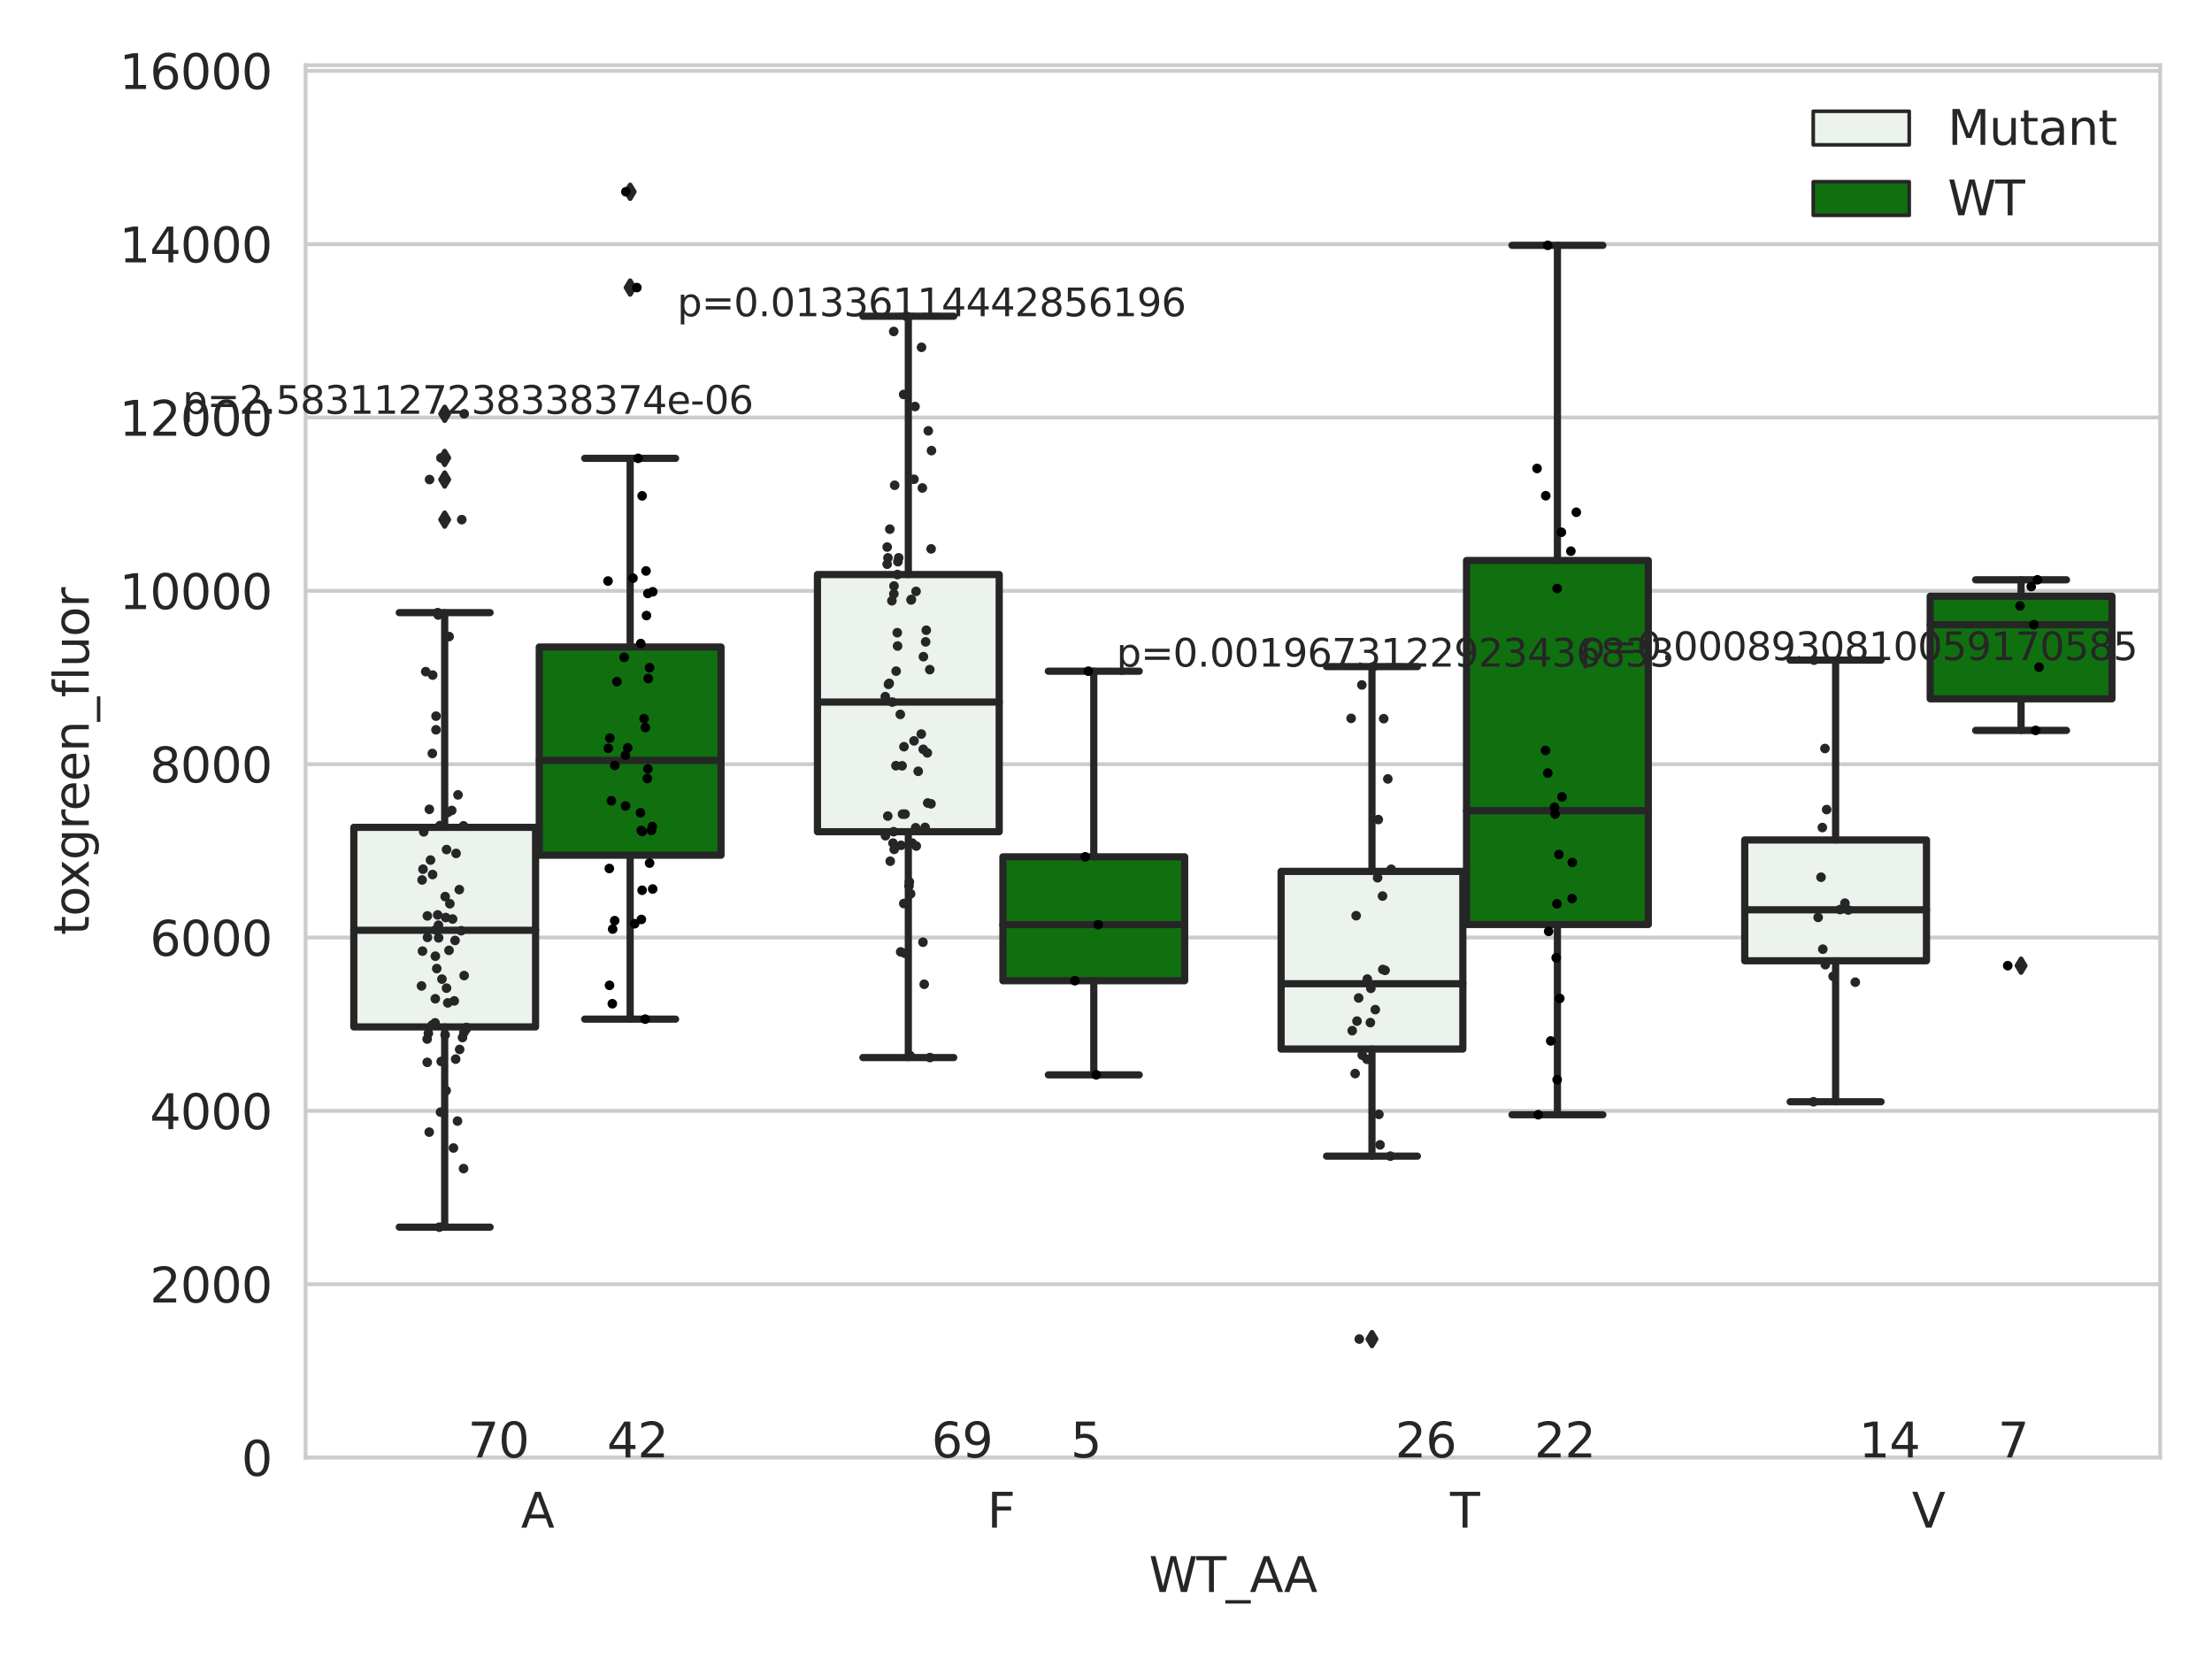 <?xml version="1.0" encoding="utf-8" standalone="no"?>
<!DOCTYPE svg PUBLIC "-//W3C//DTD SVG 1.1//EN"
  "http://www.w3.org/Graphics/SVG/1.1/DTD/svg11.dtd">
<svg xmlns:xlink="http://www.w3.org/1999/xlink" width="460.8pt" height="345.6pt" viewBox="0 0 460.8 345.6" xmlns="http://www.w3.org/2000/svg" version="1.1">
 <defs>
  <style type="text/css">*{stroke-linejoin: round; stroke-linecap: butt}</style>
 </defs>
 <g id="figure_1">
  <g id="patch_1">
   <path d="M 0 345.6 
L 460.8 345.6 
L 460.8 0 
L 0 0 
z
" style="fill: #ffffff"/>
  </g>
  <g id="axes_1">
   <g id="patch_2">
    <path d="M 63.661 303.64 
L 450 303.64 
L 450 13.58 
L 63.661 13.58 
z
" style="fill: #ffffff"/>
   </g>
   <g id="matplotlib.axis_1">
    <g id="xtick_1">
     <g id="text_1">
      <!-- A -->
      <g style="fill: #262626" transform="translate(108.533 318.238)scale(0.1 -0.1)">
       <defs>
        <path id="DejaVuSans-41" d="M 2188 4044 
L 1331 1722 
L 3047 1722 
L 2188 4044 
z
M 1831 4666 
L 2547 4666 
L 4325 0 
L 3669 0 
L 3244 1197 
L 1141 1197 
L 716 0 
L 50 0 
L 1831 4666 
z
" transform="scale(0.016)"/>
       </defs>
       <use xlink:href="#DejaVuSans-41"/>
      </g>
     </g>
    </g>
    <g id="xtick_2">
     <g id="text_2">
      <!-- F -->
      <g style="fill: #262626" transform="translate(205.662 318.238)scale(0.1 -0.1)">
       <defs>
        <path id="DejaVuSans-46" d="M 628 4666 
L 3309 4666 
L 3309 4134 
L 1259 4134 
L 1259 2759 
L 3109 2759 
L 3109 2228 
L 1259 2228 
L 1259 0 
L 628 0 
L 628 4666 
z
" transform="scale(0.016)"/>
       </defs>
       <use xlink:href="#DejaVuSans-46"/>
      </g>
     </g>
    </g>
    <g id="xtick_3">
     <g id="text_3">
      <!-- T -->
      <g style="fill: #262626" transform="translate(302.069 318.238)scale(0.1 -0.1)">
       <defs>
        <path id="DejaVuSans-54" d="M -19 4666 
L 3928 4666 
L 3928 4134 
L 2272 4134 
L 2272 0 
L 1638 0 
L 1638 4134 
L -19 4134 
L -19 4666 
z
" transform="scale(0.016)"/>
       </defs>
       <use xlink:href="#DejaVuSans-54"/>
      </g>
     </g>
    </g>
    <g id="xtick_4">
     <g id="text_4">
      <!-- V -->
      <g style="fill: #262626" transform="translate(398.287 318.238)scale(0.1 -0.1)">
       <defs>
        <path id="DejaVuSans-56" d="M 1831 0 
L 50 4666 
L 709 4666 
L 2188 738 
L 3669 4666 
L 4325 4666 
L 2547 0 
L 1831 0 
z
" transform="scale(0.016)"/>
       </defs>
       <use xlink:href="#DejaVuSans-56"/>
      </g>
     </g>
    </g>
    <g id="text_5">
     <!-- WT_AA -->
     <g style="fill: #262626" transform="translate(239.355 331.638)scale(0.1 -0.1)">
      <defs>
       <path id="DejaVuSans-57" d="M 213 4666 
L 850 4666 
L 1831 722 
L 2809 4666 
L 3519 4666 
L 4500 722 
L 5478 4666 
L 6119 4666 
L 4947 0 
L 4153 0 
L 3169 4050 
L 2175 0 
L 1381 0 
L 213 4666 
z
" transform="scale(0.016)"/>
       <path id="DejaVuSans-5f" d="M 3263 -1063 
L 3263 -1509 
L -63 -1509 
L -63 -1063 
L 3263 -1063 
z
" transform="scale(0.016)"/>
      </defs>
      <use xlink:href="#DejaVuSans-57"/>
      <use xlink:href="#DejaVuSans-54" x="98.877"/>
      <use xlink:href="#DejaVuSans-5f" x="159.961"/>
      <use xlink:href="#DejaVuSans-41" x="209.961"/>
      <use xlink:href="#DejaVuSans-41" x="281.119"/>
     </g>
    </g>
   </g>
   <g id="matplotlib.axis_2">
    <g id="ytick_1">
     <g id="line2d_1">
      <path d="M 63.661 303.64 
L 450 303.64 
" clip-path="url(#p63110c3ac0)" style="fill: none; stroke: #cccccc; stroke-width: 0.8; stroke-linecap: round"/>
     </g>
     <g id="text_6">
      <!-- 0 -->
      <g style="fill: #262626" transform="translate(50.299 307.439)scale(0.1 -0.1)">
       <defs>
        <path id="DejaVuSans-30" d="M 2034 4250 
Q 1547 4250 1301 3770 
Q 1056 3291 1056 2328 
Q 1056 1369 1301 889 
Q 1547 409 2034 409 
Q 2525 409 2770 889 
Q 3016 1369 3016 2328 
Q 3016 3291 2770 3770 
Q 2525 4250 2034 4250 
z
M 2034 4750 
Q 2819 4750 3233 4129 
Q 3647 3509 3647 2328 
Q 3647 1150 3233 529 
Q 2819 -91 2034 -91 
Q 1250 -91 836 529 
Q 422 1150 422 2328 
Q 422 3509 836 4129 
Q 1250 4750 2034 4750 
z
" transform="scale(0.016)"/>
       </defs>
       <use xlink:href="#DejaVuSans-30"/>
      </g>
     </g>
    </g>
    <g id="ytick_2">
     <g id="line2d_2">
      <path d="M 63.661 267.529 
L 450 267.529 
" clip-path="url(#p63110c3ac0)" style="fill: none; stroke: #cccccc; stroke-width: 0.8; stroke-linecap: round"/>
     </g>
     <g id="text_7">
      <!-- 2000 -->
      <g style="fill: #262626" transform="translate(31.211 271.328)scale(0.1 -0.1)">
       <defs>
        <path id="DejaVuSans-32" d="M 1228 531 
L 3431 531 
L 3431 0 
L 469 0 
L 469 531 
Q 828 903 1448 1529 
Q 2069 2156 2228 2338 
Q 2531 2678 2651 2914 
Q 2772 3150 2772 3378 
Q 2772 3750 2511 3984 
Q 2250 4219 1831 4219 
Q 1534 4219 1204 4116 
Q 875 4013 500 3803 
L 500 4441 
Q 881 4594 1212 4672 
Q 1544 4750 1819 4750 
Q 2544 4750 2975 4387 
Q 3406 4025 3406 3419 
Q 3406 3131 3298 2873 
Q 3191 2616 2906 2266 
Q 2828 2175 2409 1742 
Q 1991 1309 1228 531 
z
" transform="scale(0.016)"/>
       </defs>
       <use xlink:href="#DejaVuSans-32"/>
       <use xlink:href="#DejaVuSans-30" x="63.623"/>
       <use xlink:href="#DejaVuSans-30" x="127.246"/>
       <use xlink:href="#DejaVuSans-30" x="190.869"/>
      </g>
     </g>
    </g>
    <g id="ytick_3">
     <g id="line2d_3">
      <path d="M 63.661 231.417 
L 450 231.417 
" clip-path="url(#p63110c3ac0)" style="fill: none; stroke: #cccccc; stroke-width: 0.8; stroke-linecap: round"/>
     </g>
     <g id="text_8">
      <!-- 4000 -->
      <g style="fill: #262626" transform="translate(31.211 235.216)scale(0.1 -0.1)">
       <defs>
        <path id="DejaVuSans-34" d="M 2419 4116 
L 825 1625 
L 2419 1625 
L 2419 4116 
z
M 2253 4666 
L 3047 4666 
L 3047 1625 
L 3713 1625 
L 3713 1100 
L 3047 1100 
L 3047 0 
L 2419 0 
L 2419 1100 
L 313 1100 
L 313 1709 
L 2253 4666 
z
" transform="scale(0.016)"/>
       </defs>
       <use xlink:href="#DejaVuSans-34"/>
       <use xlink:href="#DejaVuSans-30" x="63.623"/>
       <use xlink:href="#DejaVuSans-30" x="127.246"/>
       <use xlink:href="#DejaVuSans-30" x="190.869"/>
      </g>
     </g>
    </g>
    <g id="ytick_4">
     <g id="line2d_4">
      <path d="M 63.661 195.306 
L 450 195.306 
" clip-path="url(#p63110c3ac0)" style="fill: none; stroke: #cccccc; stroke-width: 0.8; stroke-linecap: round"/>
     </g>
     <g id="text_9">
      <!-- 6000 -->
      <g style="fill: #262626" transform="translate(31.211 199.105)scale(0.1 -0.1)">
       <defs>
        <path id="DejaVuSans-36" d="M 2113 2584 
Q 1688 2584 1439 2293 
Q 1191 2003 1191 1497 
Q 1191 994 1439 701 
Q 1688 409 2113 409 
Q 2538 409 2786 701 
Q 3034 994 3034 1497 
Q 3034 2003 2786 2293 
Q 2538 2584 2113 2584 
z
M 3366 4563 
L 3366 3988 
Q 3128 4100 2886 4159 
Q 2644 4219 2406 4219 
Q 1781 4219 1451 3797 
Q 1122 3375 1075 2522 
Q 1259 2794 1537 2939 
Q 1816 3084 2150 3084 
Q 2853 3084 3261 2657 
Q 3669 2231 3669 1497 
Q 3669 778 3244 343 
Q 2819 -91 2113 -91 
Q 1303 -91 875 529 
Q 447 1150 447 2328 
Q 447 3434 972 4092 
Q 1497 4750 2381 4750 
Q 2619 4750 2861 4703 
Q 3103 4656 3366 4563 
z
" transform="scale(0.016)"/>
       </defs>
       <use xlink:href="#DejaVuSans-36"/>
       <use xlink:href="#DejaVuSans-30" x="63.623"/>
       <use xlink:href="#DejaVuSans-30" x="127.246"/>
       <use xlink:href="#DejaVuSans-30" x="190.869"/>
      </g>
     </g>
    </g>
    <g id="ytick_5">
     <g id="line2d_5">
      <path d="M 63.661 159.194 
L 450 159.194 
" clip-path="url(#p63110c3ac0)" style="fill: none; stroke: #cccccc; stroke-width: 0.8; stroke-linecap: round"/>
     </g>
     <g id="text_10">
      <!-- 8000 -->
      <g style="fill: #262626" transform="translate(31.211 162.994)scale(0.1 -0.1)">
       <defs>
        <path id="DejaVuSans-38" d="M 2034 2216 
Q 1584 2216 1326 1975 
Q 1069 1734 1069 1313 
Q 1069 891 1326 650 
Q 1584 409 2034 409 
Q 2484 409 2743 651 
Q 3003 894 3003 1313 
Q 3003 1734 2745 1975 
Q 2488 2216 2034 2216 
z
M 1403 2484 
Q 997 2584 770 2862 
Q 544 3141 544 3541 
Q 544 4100 942 4425 
Q 1341 4750 2034 4750 
Q 2731 4750 3128 4425 
Q 3525 4100 3525 3541 
Q 3525 3141 3298 2862 
Q 3072 2584 2669 2484 
Q 3125 2378 3379 2068 
Q 3634 1759 3634 1313 
Q 3634 634 3220 271 
Q 2806 -91 2034 -91 
Q 1263 -91 848 271 
Q 434 634 434 1313 
Q 434 1759 690 2068 
Q 947 2378 1403 2484 
z
M 1172 3481 
Q 1172 3119 1398 2916 
Q 1625 2713 2034 2713 
Q 2441 2713 2670 2916 
Q 2900 3119 2900 3481 
Q 2900 3844 2670 4047 
Q 2441 4250 2034 4250 
Q 1625 4250 1398 4047 
Q 1172 3844 1172 3481 
z
" transform="scale(0.016)"/>
       </defs>
       <use xlink:href="#DejaVuSans-38"/>
       <use xlink:href="#DejaVuSans-30" x="63.623"/>
       <use xlink:href="#DejaVuSans-30" x="127.246"/>
       <use xlink:href="#DejaVuSans-30" x="190.869"/>
      </g>
     </g>
    </g>
    <g id="ytick_6">
     <g id="line2d_6">
      <path d="M 63.661 123.083 
L 450 123.083 
" clip-path="url(#p63110c3ac0)" style="fill: none; stroke: #cccccc; stroke-width: 0.8; stroke-linecap: round"/>
     </g>
     <g id="text_11">
      <!-- 10000 -->
      <g style="fill: #262626" transform="translate(24.849 126.882)scale(0.1 -0.1)">
       <defs>
        <path id="DejaVuSans-31" d="M 794 531 
L 1825 531 
L 1825 4091 
L 703 3866 
L 703 4441 
L 1819 4666 
L 2450 4666 
L 2450 531 
L 3481 531 
L 3481 0 
L 794 0 
L 794 531 
z
" transform="scale(0.016)"/>
       </defs>
       <use xlink:href="#DejaVuSans-31"/>
       <use xlink:href="#DejaVuSans-30" x="63.623"/>
       <use xlink:href="#DejaVuSans-30" x="127.246"/>
       <use xlink:href="#DejaVuSans-30" x="190.869"/>
       <use xlink:href="#DejaVuSans-30" x="254.492"/>
      </g>
     </g>
    </g>
    <g id="ytick_7">
     <g id="line2d_7">
      <path d="M 63.661 86.972 
L 450 86.972 
" clip-path="url(#p63110c3ac0)" style="fill: none; stroke: #cccccc; stroke-width: 0.8; stroke-linecap: round"/>
     </g>
     <g id="text_12">
      <!-- 12000 -->
      <g style="fill: #262626" transform="translate(24.849 90.771)scale(0.1 -0.1)">
       <use xlink:href="#DejaVuSans-31"/>
       <use xlink:href="#DejaVuSans-32" x="63.623"/>
       <use xlink:href="#DejaVuSans-30" x="127.246"/>
       <use xlink:href="#DejaVuSans-30" x="190.869"/>
       <use xlink:href="#DejaVuSans-30" x="254.492"/>
      </g>
     </g>
    </g>
    <g id="ytick_8">
     <g id="line2d_8">
      <path d="M 63.661 50.86 
L 450 50.86 
" clip-path="url(#p63110c3ac0)" style="fill: none; stroke: #cccccc; stroke-width: 0.8; stroke-linecap: round"/>
     </g>
     <g id="text_13">
      <!-- 14000 -->
      <g style="fill: #262626" transform="translate(24.849 54.659)scale(0.1 -0.1)">
       <use xlink:href="#DejaVuSans-31"/>
       <use xlink:href="#DejaVuSans-34" x="63.623"/>
       <use xlink:href="#DejaVuSans-30" x="127.246"/>
       <use xlink:href="#DejaVuSans-30" x="190.869"/>
       <use xlink:href="#DejaVuSans-30" x="254.492"/>
      </g>
     </g>
    </g>
    <g id="ytick_9">
     <g id="line2d_9">
      <path d="M 63.661 14.749 
L 450 14.749 
" clip-path="url(#p63110c3ac0)" style="fill: none; stroke: #cccccc; stroke-width: 0.8; stroke-linecap: round"/>
     </g>
     <g id="text_14">
      <!-- 16000 -->
      <g style="fill: #262626" transform="translate(24.849 18.548)scale(0.1 -0.1)">
       <use xlink:href="#DejaVuSans-31"/>
       <use xlink:href="#DejaVuSans-36" x="63.623"/>
       <use xlink:href="#DejaVuSans-30" x="127.246"/>
       <use xlink:href="#DejaVuSans-30" x="190.869"/>
       <use xlink:href="#DejaVuSans-30" x="254.492"/>
      </g>
     </g>
    </g>
    <g id="text_15">
     <!-- toxgreen_fluor -->
     <g style="fill: #262626" transform="translate(18.491 194.805)rotate(-90)scale(0.1 -0.1)">
      <defs>
       <path id="DejaVuSans-74" d="M 1172 4494 
L 1172 3500 
L 2356 3500 
L 2356 3053 
L 1172 3053 
L 1172 1153 
Q 1172 725 1289 603 
Q 1406 481 1766 481 
L 2356 481 
L 2356 0 
L 1766 0 
Q 1100 0 847 248 
Q 594 497 594 1153 
L 594 3053 
L 172 3053 
L 172 3500 
L 594 3500 
L 594 4494 
L 1172 4494 
z
" transform="scale(0.016)"/>
       <path id="DejaVuSans-6f" d="M 1959 3097 
Q 1497 3097 1228 2736 
Q 959 2375 959 1747 
Q 959 1119 1226 758 
Q 1494 397 1959 397 
Q 2419 397 2687 759 
Q 2956 1122 2956 1747 
Q 2956 2369 2687 2733 
Q 2419 3097 1959 3097 
z
M 1959 3584 
Q 2709 3584 3137 3096 
Q 3566 2609 3566 1747 
Q 3566 888 3137 398 
Q 2709 -91 1959 -91 
Q 1206 -91 779 398 
Q 353 888 353 1747 
Q 353 2609 779 3096 
Q 1206 3584 1959 3584 
z
" transform="scale(0.016)"/>
       <path id="DejaVuSans-78" d="M 3513 3500 
L 2247 1797 
L 3578 0 
L 2900 0 
L 1881 1375 
L 863 0 
L 184 0 
L 1544 1831 
L 300 3500 
L 978 3500 
L 1906 2253 
L 2834 3500 
L 3513 3500 
z
" transform="scale(0.016)"/>
       <path id="DejaVuSans-67" d="M 2906 1791 
Q 2906 2416 2648 2759 
Q 2391 3103 1925 3103 
Q 1463 3103 1205 2759 
Q 947 2416 947 1791 
Q 947 1169 1205 825 
Q 1463 481 1925 481 
Q 2391 481 2648 825 
Q 2906 1169 2906 1791 
z
M 3481 434 
Q 3481 -459 3084 -895 
Q 2688 -1331 1869 -1331 
Q 1566 -1331 1297 -1286 
Q 1028 -1241 775 -1147 
L 775 -588 
Q 1028 -725 1275 -790 
Q 1522 -856 1778 -856 
Q 2344 -856 2625 -561 
Q 2906 -266 2906 331 
L 2906 616 
Q 2728 306 2450 153 
Q 2172 0 1784 0 
Q 1141 0 747 490 
Q 353 981 353 1791 
Q 353 2603 747 3093 
Q 1141 3584 1784 3584 
Q 2172 3584 2450 3431 
Q 2728 3278 2906 2969 
L 2906 3500 
L 3481 3500 
L 3481 434 
z
" transform="scale(0.016)"/>
       <path id="DejaVuSans-72" d="M 2631 2963 
Q 2534 3019 2420 3045 
Q 2306 3072 2169 3072 
Q 1681 3072 1420 2755 
Q 1159 2438 1159 1844 
L 1159 0 
L 581 0 
L 581 3500 
L 1159 3500 
L 1159 2956 
Q 1341 3275 1631 3429 
Q 1922 3584 2338 3584 
Q 2397 3584 2469 3576 
Q 2541 3569 2628 3553 
L 2631 2963 
z
" transform="scale(0.016)"/>
       <path id="DejaVuSans-65" d="M 3597 1894 
L 3597 1613 
L 953 1613 
Q 991 1019 1311 708 
Q 1631 397 2203 397 
Q 2534 397 2845 478 
Q 3156 559 3463 722 
L 3463 178 
Q 3153 47 2828 -22 
Q 2503 -91 2169 -91 
Q 1331 -91 842 396 
Q 353 884 353 1716 
Q 353 2575 817 3079 
Q 1281 3584 2069 3584 
Q 2775 3584 3186 3129 
Q 3597 2675 3597 1894 
z
M 3022 2063 
Q 3016 2534 2758 2815 
Q 2500 3097 2075 3097 
Q 1594 3097 1305 2825 
Q 1016 2553 972 2059 
L 3022 2063 
z
" transform="scale(0.016)"/>
       <path id="DejaVuSans-6e" d="M 3513 2113 
L 3513 0 
L 2938 0 
L 2938 2094 
Q 2938 2591 2744 2837 
Q 2550 3084 2163 3084 
Q 1697 3084 1428 2787 
Q 1159 2491 1159 1978 
L 1159 0 
L 581 0 
L 581 3500 
L 1159 3500 
L 1159 2956 
Q 1366 3272 1645 3428 
Q 1925 3584 2291 3584 
Q 2894 3584 3203 3211 
Q 3513 2838 3513 2113 
z
" transform="scale(0.016)"/>
       <path id="DejaVuSans-66" d="M 2375 4863 
L 2375 4384 
L 1825 4384 
Q 1516 4384 1395 4259 
Q 1275 4134 1275 3809 
L 1275 3500 
L 2222 3500 
L 2222 3053 
L 1275 3053 
L 1275 0 
L 697 0 
L 697 3053 
L 147 3053 
L 147 3500 
L 697 3500 
L 697 3744 
Q 697 4328 969 4595 
Q 1241 4863 1831 4863 
L 2375 4863 
z
" transform="scale(0.016)"/>
       <path id="DejaVuSans-6c" d="M 603 4863 
L 1178 4863 
L 1178 0 
L 603 0 
L 603 4863 
z
" transform="scale(0.016)"/>
       <path id="DejaVuSans-75" d="M 544 1381 
L 544 3500 
L 1119 3500 
L 1119 1403 
Q 1119 906 1312 657 
Q 1506 409 1894 409 
Q 2359 409 2629 706 
Q 2900 1003 2900 1516 
L 2900 3500 
L 3475 3500 
L 3475 0 
L 2900 0 
L 2900 538 
Q 2691 219 2414 64 
Q 2138 -91 1772 -91 
Q 1169 -91 856 284 
Q 544 659 544 1381 
z
M 1991 3584 
L 1991 3584 
z
" transform="scale(0.016)"/>
      </defs>
      <use xlink:href="#DejaVuSans-74"/>
      <use xlink:href="#DejaVuSans-6f" x="39.209"/>
      <use xlink:href="#DejaVuSans-78" x="97.266"/>
      <use xlink:href="#DejaVuSans-67" x="156.445"/>
      <use xlink:href="#DejaVuSans-72" x="219.922"/>
      <use xlink:href="#DejaVuSans-65" x="258.785"/>
      <use xlink:href="#DejaVuSans-65" x="320.309"/>
      <use xlink:href="#DejaVuSans-6e" x="381.832"/>
      <use xlink:href="#DejaVuSans-5f" x="445.211"/>
      <use xlink:href="#DejaVuSans-66" x="495.211"/>
      <use xlink:href="#DejaVuSans-6c" x="530.416"/>
      <use xlink:href="#DejaVuSans-75" x="558.199"/>
      <use xlink:href="#DejaVuSans-6f" x="621.578"/>
      <use xlink:href="#DejaVuSans-72" x="682.76"/>
     </g>
    </g>
   </g>
   <g id="patch_3">
    <path d="M 73.706 213.925 
L 111.567 213.925 
L 111.567 172.348 
L 73.706 172.348 
L 73.706 213.925 
z
" clip-path="url(#p63110c3ac0)" style="fill: #ecf2ec; stroke: #262626; stroke-width: 1.5; stroke-linejoin: miter"/>
   </g>
   <g id="patch_4">
    <path d="M 112.34 178.151 
L 150.201 178.151 
L 150.201 134.782 
L 112.34 134.782 
L 112.34 178.151 
z
" clip-path="url(#p63110c3ac0)" style="fill: #107010; stroke: #262626; stroke-width: 1.5; stroke-linejoin: miter"/>
   </g>
   <g id="patch_5">
    <path d="M 170.291 173.262 
L 208.152 173.262 
L 208.152 119.685 
L 170.291 119.685 
L 170.291 173.262 
z
" clip-path="url(#p63110c3ac0)" style="fill: #ecf2ec; stroke: #262626; stroke-width: 1.5; stroke-linejoin: miter"/>
   </g>
   <g id="patch_6">
    <path d="M 208.925 204.302 
L 246.786 204.302 
L 246.786 178.494 
L 208.925 178.494 
L 208.925 204.302 
z
" clip-path="url(#p63110c3ac0)" style="fill: #107010; stroke: #262626; stroke-width: 1.5; stroke-linejoin: miter"/>
   </g>
   <g id="patch_7">
    <path d="M 266.875 218.535 
L 304.737 218.535 
L 304.737 181.525 
L 266.875 181.525 
L 266.875 218.535 
z
" clip-path="url(#p63110c3ac0)" style="fill: #ecf2ec; stroke: #262626; stroke-width: 1.5; stroke-linejoin: miter"/>
   </g>
   <g id="patch_8">
    <path d="M 305.509 192.591 
L 343.371 192.591 
L 343.371 116.762 
L 305.509 116.762 
L 305.509 192.591 
z
" clip-path="url(#p63110c3ac0)" style="fill: #107010; stroke: #262626; stroke-width: 1.5; stroke-linejoin: miter"/>
   </g>
   <g id="patch_9">
    <path d="M 363.46 200.152 
L 401.321 200.152 
L 401.321 174.976 
L 363.46 174.976 
L 363.46 200.152 
z
" clip-path="url(#p63110c3ac0)" style="fill: #ecf2ec; stroke: #262626; stroke-width: 1.5; stroke-linejoin: miter"/>
   </g>
   <g id="patch_10">
    <path d="M 402.094 145.572 
L 439.955 145.572 
L 439.955 124.204 
L 402.094 124.204 
L 402.094 145.572 
z
" clip-path="url(#p63110c3ac0)" style="fill: #107010; stroke: #262626; stroke-width: 1.5; stroke-linejoin: miter"/>
   </g>
   <g id="patch_11">
    <path d="M 111.954 303.64 
L 111.954 303.64 
L 111.954 303.64 
L 111.954 303.64 
z
" clip-path="url(#p63110c3ac0)" style="fill: #ecf2ec; stroke: #262626; stroke-width: 0.75; stroke-linejoin: miter"/>
   </g>
   <g id="patch_12">
    <path d="M 111.954 303.64 
L 111.954 303.64 
L 111.954 303.64 
L 111.954 303.64 
z
" clip-path="url(#p63110c3ac0)" style="fill: #107010; stroke: #262626; stroke-width: 0.75; stroke-linejoin: miter"/>
   </g>
   <g id="PathCollection_1"/>
   <g id="PathCollection_2"/>
   <g id="line2d_10">
    <path d="M 92.637 213.925 
L 92.637 255.637 
" clip-path="url(#p63110c3ac0)" style="fill: none; stroke: #262626; stroke-width: 1.5; stroke-linecap: round"/>
   </g>
   <g id="line2d_11">
    <path d="M 92.637 172.348 
L 92.637 127.625 
" clip-path="url(#p63110c3ac0)" style="fill: none; stroke: #262626; stroke-width: 1.5; stroke-linecap: round"/>
   </g>
   <g id="line2d_12">
    <path d="M 83.171 255.637 
L 102.102 255.637 
" clip-path="url(#p63110c3ac0)" style="fill: none; stroke: #262626; stroke-width: 1.5; stroke-linecap: round"/>
   </g>
   <g id="line2d_13">
    <path d="M 83.171 127.625 
L 102.102 127.625 
" clip-path="url(#p63110c3ac0)" style="fill: none; stroke: #262626; stroke-width: 1.5; stroke-linecap: round"/>
   </g>
   <g id="line2d_14">
    <defs>
     <path id="m4593a86ddd" d="M -0 1.414 
L 0.849 0 
L 0 -1.414 
L -0.849 -0 
z
" style="stroke: #262626; stroke-linejoin: miter"/>
    </defs>
    <g clip-path="url(#p63110c3ac0)">
     <use xlink:href="#m4593a86ddd" x="92.637" y="86.203" style="fill: #262626; stroke: #262626; stroke-linejoin: miter"/>
     <use xlink:href="#m4593a86ddd" x="92.637" y="108.249" style="fill: #262626; stroke: #262626; stroke-linejoin: miter"/>
     <use xlink:href="#m4593a86ddd" x="92.637" y="99.894" style="fill: #262626; stroke: #262626; stroke-linejoin: miter"/>
     <use xlink:href="#m4593a86ddd" x="92.637" y="95.39" style="fill: #262626; stroke: #262626; stroke-linejoin: miter"/>
    </g>
   </g>
   <g id="line2d_15">
    <path d="M 131.271 178.151 
L 131.271 212.305 
" clip-path="url(#p63110c3ac0)" style="fill: none; stroke: #262626; stroke-width: 1.5; stroke-linecap: round"/>
   </g>
   <g id="line2d_16">
    <path d="M 131.271 134.782 
L 131.271 95.478 
" clip-path="url(#p63110c3ac0)" style="fill: none; stroke: #262626; stroke-width: 1.5; stroke-linecap: round"/>
   </g>
   <g id="line2d_17">
    <path d="M 121.805 212.305 
L 140.736 212.305 
" clip-path="url(#p63110c3ac0)" style="fill: none; stroke: #262626; stroke-width: 1.5; stroke-linecap: round"/>
   </g>
   <g id="line2d_18">
    <path d="M 121.805 95.478 
L 140.736 95.478 
" clip-path="url(#p63110c3ac0)" style="fill: none; stroke: #262626; stroke-width: 1.5; stroke-linecap: round"/>
   </g>
   <g id="line2d_19">
    <g clip-path="url(#p63110c3ac0)">
     <use xlink:href="#m4593a86ddd" x="131.271" y="59.905" style="fill: #262626; stroke: #262626; stroke-linejoin: miter"/>
     <use xlink:href="#m4593a86ddd" x="131.271" y="39.95" style="fill: #262626; stroke: #262626; stroke-linejoin: miter"/>
    </g>
   </g>
   <g id="line2d_20">
    <path d="M 189.221 173.262 
L 189.221 220.306 
" clip-path="url(#p63110c3ac0)" style="fill: none; stroke: #262626; stroke-width: 1.5; stroke-linecap: round"/>
   </g>
   <g id="line2d_21">
    <path d="M 189.221 119.685 
L 189.221 65.876 
" clip-path="url(#p63110c3ac0)" style="fill: none; stroke: #262626; stroke-width: 1.5; stroke-linecap: round"/>
   </g>
   <g id="line2d_22">
    <path d="M 179.756 220.306 
L 198.687 220.306 
" clip-path="url(#p63110c3ac0)" style="fill: none; stroke: #262626; stroke-width: 1.5; stroke-linecap: round"/>
   </g>
   <g id="line2d_23">
    <path d="M 179.756 65.876 
L 198.687 65.876 
" clip-path="url(#p63110c3ac0)" style="fill: none; stroke: #262626; stroke-width: 1.5; stroke-linecap: round"/>
   </g>
   <g id="line2d_24"/>
   <g id="line2d_25">
    <path d="M 227.855 204.302 
L 227.855 223.915 
" clip-path="url(#p63110c3ac0)" style="fill: none; stroke: #262626; stroke-width: 1.5; stroke-linecap: round"/>
   </g>
   <g id="line2d_26">
    <path d="M 227.855 178.494 
L 227.855 139.822 
" clip-path="url(#p63110c3ac0)" style="fill: none; stroke: #262626; stroke-width: 1.5; stroke-linecap: round"/>
   </g>
   <g id="line2d_27">
    <path d="M 218.39 223.915 
L 237.321 223.915 
" clip-path="url(#p63110c3ac0)" style="fill: none; stroke: #262626; stroke-width: 1.5; stroke-linecap: round"/>
   </g>
   <g id="line2d_28">
    <path d="M 218.39 139.822 
L 237.321 139.822 
" clip-path="url(#p63110c3ac0)" style="fill: none; stroke: #262626; stroke-width: 1.5; stroke-linecap: round"/>
   </g>
   <g id="line2d_29"/>
   <g id="line2d_30">
    <path d="M 285.806 218.535 
L 285.806 240.846 
" clip-path="url(#p63110c3ac0)" style="fill: none; stroke: #262626; stroke-width: 1.5; stroke-linecap: round"/>
   </g>
   <g id="line2d_31">
    <path d="M 285.806 181.525 
L 285.806 138.868 
" clip-path="url(#p63110c3ac0)" style="fill: none; stroke: #262626; stroke-width: 1.5; stroke-linecap: round"/>
   </g>
   <g id="line2d_32">
    <path d="M 276.341 240.846 
L 295.271 240.846 
" clip-path="url(#p63110c3ac0)" style="fill: none; stroke: #262626; stroke-width: 1.5; stroke-linecap: round"/>
   </g>
   <g id="line2d_33">
    <path d="M 276.341 138.868 
L 295.271 138.868 
" clip-path="url(#p63110c3ac0)" style="fill: none; stroke: #262626; stroke-width: 1.5; stroke-linecap: round"/>
   </g>
   <g id="line2d_34">
    <g clip-path="url(#p63110c3ac0)">
     <use xlink:href="#m4593a86ddd" x="285.806" y="278.954" style="fill: #262626; stroke: #262626; stroke-linejoin: miter"/>
    </g>
   </g>
   <g id="line2d_35">
    <path d="M 324.44 192.591 
L 324.44 232.221 
" clip-path="url(#p63110c3ac0)" style="fill: none; stroke: #262626; stroke-width: 1.5; stroke-linecap: round"/>
   </g>
   <g id="line2d_36">
    <path d="M 324.44 116.762 
L 324.44 51.106 
" clip-path="url(#p63110c3ac0)" style="fill: none; stroke: #262626; stroke-width: 1.5; stroke-linecap: round"/>
   </g>
   <g id="line2d_37">
    <path d="M 314.975 232.221 
L 333.905 232.221 
" clip-path="url(#p63110c3ac0)" style="fill: none; stroke: #262626; stroke-width: 1.5; stroke-linecap: round"/>
   </g>
   <g id="line2d_38">
    <path d="M 314.975 51.106 
L 333.905 51.106 
" clip-path="url(#p63110c3ac0)" style="fill: none; stroke: #262626; stroke-width: 1.5; stroke-linecap: round"/>
   </g>
   <g id="line2d_39"/>
   <g id="line2d_40">
    <path d="M 382.391 200.152 
L 382.391 229.517 
" clip-path="url(#p63110c3ac0)" style="fill: none; stroke: #262626; stroke-width: 1.5; stroke-linecap: round"/>
   </g>
   <g id="line2d_41">
    <path d="M 382.391 174.976 
L 382.391 137.519 
" clip-path="url(#p63110c3ac0)" style="fill: none; stroke: #262626; stroke-width: 1.5; stroke-linecap: round"/>
   </g>
   <g id="line2d_42">
    <path d="M 372.925 229.517 
L 391.856 229.517 
" clip-path="url(#p63110c3ac0)" style="fill: none; stroke: #262626; stroke-width: 1.5; stroke-linecap: round"/>
   </g>
   <g id="line2d_43">
    <path d="M 372.925 137.519 
L 391.856 137.519 
" clip-path="url(#p63110c3ac0)" style="fill: none; stroke: #262626; stroke-width: 1.5; stroke-linecap: round"/>
   </g>
   <g id="line2d_44"/>
   <g id="line2d_45">
    <path d="M 421.025 145.572 
L 421.025 152.156 
" clip-path="url(#p63110c3ac0)" style="fill: none; stroke: #262626; stroke-width: 1.5; stroke-linecap: round"/>
   </g>
   <g id="line2d_46">
    <path d="M 421.025 124.204 
L 421.025 120.785 
" clip-path="url(#p63110c3ac0)" style="fill: none; stroke: #262626; stroke-width: 1.5; stroke-linecap: round"/>
   </g>
   <g id="line2d_47">
    <path d="M 411.559 152.156 
L 430.49 152.156 
" clip-path="url(#p63110c3ac0)" style="fill: none; stroke: #262626; stroke-width: 1.5; stroke-linecap: round"/>
   </g>
   <g id="line2d_48">
    <path d="M 411.559 120.785 
L 430.49 120.785 
" clip-path="url(#p63110c3ac0)" style="fill: none; stroke: #262626; stroke-width: 1.5; stroke-linecap: round"/>
   </g>
   <g id="line2d_49">
    <g clip-path="url(#p63110c3ac0)">
     <use xlink:href="#m4593a86ddd" x="421.025" y="201.165" style="fill: #262626; stroke: #262626; stroke-linejoin: miter"/>
    </g>
   </g>
   <g id="line2d_50">
    <path d="M 73.706 193.796 
L 111.567 193.796 
" clip-path="url(#p63110c3ac0)" style="fill: none; stroke: #262626; stroke-width: 1.5; stroke-linecap: round"/>
   </g>
   <g id="line2d_51">
    <path d="M 112.34 158.399 
L 150.201 158.399 
" clip-path="url(#p63110c3ac0)" style="fill: none; stroke: #262626; stroke-width: 1.5; stroke-linecap: round"/>
   </g>
   <g id="line2d_52">
    <path d="M 170.291 146.257 
L 208.152 146.257 
" clip-path="url(#p63110c3ac0)" style="fill: none; stroke: #262626; stroke-width: 1.5; stroke-linecap: round"/>
   </g>
   <g id="line2d_53">
    <path d="M 208.925 192.619 
L 246.786 192.619 
" clip-path="url(#p63110c3ac0)" style="fill: none; stroke: #262626; stroke-width: 1.5; stroke-linecap: round"/>
   </g>
   <g id="line2d_54">
    <path d="M 266.875 204.924 
L 304.737 204.924 
" clip-path="url(#p63110c3ac0)" style="fill: none; stroke: #262626; stroke-width: 1.5; stroke-linecap: round"/>
   </g>
   <g id="line2d_55">
    <path d="M 305.509 168.872 
L 343.371 168.872 
" clip-path="url(#p63110c3ac0)" style="fill: none; stroke: #262626; stroke-width: 1.5; stroke-linecap: round"/>
   </g>
   <g id="line2d_56">
    <path d="M 363.46 189.525 
L 401.321 189.525 
" clip-path="url(#p63110c3ac0)" style="fill: none; stroke: #262626; stroke-width: 1.5; stroke-linecap: round"/>
   </g>
   <g id="line2d_57">
    <path d="M 402.094 130.139 
L 439.955 130.139 
" clip-path="url(#p63110c3ac0)" style="fill: none; stroke: #262626; stroke-width: 1.5; stroke-linecap: round"/>
   </g>
   <g id="patch_13">
    <path d="M 63.661 303.64 
L 63.661 13.58 
" style="fill: none; stroke: #cccccc; stroke-width: 0.8; stroke-linejoin: miter; stroke-linecap: square"/>
   </g>
   <g id="patch_14">
    <path d="M 450 303.64 
L 450 13.58 
" style="fill: none; stroke: #cccccc; stroke-width: 0.8; stroke-linejoin: miter; stroke-linecap: square"/>
   </g>
   <g id="patch_15">
    <path d="M 63.661 303.64 
L 450 303.64 
" style="fill: none; stroke: #cccccc; stroke-width: 0.8; stroke-linejoin: miter; stroke-linecap: square"/>
   </g>
   <g id="patch_16">
    <path d="M 63.661 13.58 
L 450 13.58 
" style="fill: none; stroke: #cccccc; stroke-width: 0.8; stroke-linejoin: miter; stroke-linecap: square"/>
   </g>
   <g id="PathCollection_3">
    <defs>
     <path id="C0_0_d659f773bd" d="M 0 1 
C 0.265 1 0.52 0.895 0.707 0.707 
C 0.895 0.52 1 0.265 1 -0 
C 1 -0.265 0.895 -0.52 0.707 -0.707 
C 0.52 -0.895 0.265 -1 0 -1 
C -0.265 -1 -0.52 -0.895 -0.707 -0.707 
C -0.895 -0.52 -1 -0.265 -1 0 
C -1 0.265 -0.895 0.52 -0.707 0.707 
C -0.52 0.895 -0.265 1 0 1 
z
"/>
    </defs>
    <g clip-path="url(#p63110c3ac0)">
     <use xlink:href="#C0_0_d659f773bd" x="88.01" y="198.135" style="fill: #262626"/>
    </g>
    <g clip-path="url(#p63110c3ac0)">
     <use xlink:href="#C0_0_d659f773bd" x="91.912" y="221.119" style="fill: #262626"/>
    </g>
    <g clip-path="url(#p63110c3ac0)">
     <use xlink:href="#C0_0_d659f773bd" x="95.412" y="165.588" style="fill: #262626"/>
    </g>
    <g clip-path="url(#p63110c3ac0)">
     <use xlink:href="#C0_0_d659f773bd" x="93.28" y="169.253" style="fill: #262626"/>
    </g>
    <g clip-path="url(#p63110c3ac0)">
     <use xlink:href="#C0_0_d659f773bd" x="90.679" y="208.06" style="fill: #262626"/>
    </g>
    <g clip-path="url(#p63110c3ac0)">
     <use xlink:href="#C0_0_d659f773bd" x="89.439" y="168.595" style="fill: #262626"/>
    </g>
    <g clip-path="url(#p63110c3ac0)">
     <use xlink:href="#C0_0_d659f773bd" x="93.015" y="205.845" style="fill: #262626"/>
    </g>
    <g clip-path="url(#p63110c3ac0)">
     <use xlink:href="#C0_0_d659f773bd" x="96.698" y="86.203" style="fill: #262626"/>
    </g>
    <g clip-path="url(#p63110c3ac0)">
     <use xlink:href="#C0_0_d659f773bd" x="93.565" y="132.609" style="fill: #262626"/>
    </g>
    <g clip-path="url(#p63110c3ac0)">
     <use xlink:href="#C0_0_d659f773bd" x="90.837" y="149.186" style="fill: #262626"/>
    </g>
    <g clip-path="url(#p63110c3ac0)">
     <use xlink:href="#C0_0_d659f773bd" x="91.342" y="192.737" style="fill: #262626"/>
    </g>
    <g clip-path="url(#p63110c3ac0)">
     <use xlink:href="#C0_0_d659f773bd" x="93.713" y="188.262" style="fill: #262626"/>
    </g>
    <g clip-path="url(#p63110c3ac0)">
     <use xlink:href="#C0_0_d659f773bd" x="96.569" y="243.439" style="fill: #262626"/>
    </g>
    <g clip-path="url(#p63110c3ac0)">
     <use xlink:href="#C0_0_d659f773bd" x="91.37" y="195.374" style="fill: #262626"/>
    </g>
    <g clip-path="url(#p63110c3ac0)">
     <use xlink:href="#C0_0_d659f773bd" x="95.751" y="218.618" style="fill: #262626"/>
    </g>
    <g clip-path="url(#p63110c3ac0)">
     <use xlink:href="#C0_0_d659f773bd" x="90.012" y="213.551" style="fill: #262626"/>
    </g>
    <g clip-path="url(#p63110c3ac0)">
     <use xlink:href="#C0_0_d659f773bd" x="89.413" y="235.845" style="fill: #262626"/>
    </g>
    <g clip-path="url(#p63110c3ac0)">
     <use xlink:href="#C0_0_d659f773bd" x="94.63" y="208.507" style="fill: #262626"/>
    </g>
    <g clip-path="url(#p63110c3ac0)">
     <use xlink:href="#C0_0_d659f773bd" x="90.062" y="156.959" style="fill: #262626"/>
    </g>
    <g clip-path="url(#p63110c3ac0)">
     <use xlink:href="#C0_0_d659f773bd" x="89.029" y="190.796" style="fill: #262626"/>
    </g>
    <g clip-path="url(#p63110c3ac0)">
     <use xlink:href="#C0_0_d659f773bd" x="90.827" y="152.03" style="fill: #262626"/>
    </g>
    <g clip-path="url(#p63110c3ac0)">
     <use xlink:href="#C0_0_d659f773bd" x="90.986" y="201.768" style="fill: #262626"/>
    </g>
    <g clip-path="url(#p63110c3ac0)">
     <use xlink:href="#C0_0_d659f773bd" x="95.306" y="233.54" style="fill: #262626"/>
    </g>
    <g clip-path="url(#p63110c3ac0)">
     <use xlink:href="#C0_0_d659f773bd" x="88.69" y="139.914" style="fill: #262626"/>
    </g>
    <g clip-path="url(#p63110c3ac0)">
     <use xlink:href="#C0_0_d659f773bd" x="94.461" y="239.148" style="fill: #262626"/>
    </g>
    <g clip-path="url(#p63110c3ac0)">
     <use xlink:href="#C0_0_d659f773bd" x="88.267" y="173.286" style="fill: #262626"/>
    </g>
    <g clip-path="url(#p63110c3ac0)">
     <use xlink:href="#C0_0_d659f773bd" x="93.026" y="176.979" style="fill: #262626"/>
    </g>
    <g clip-path="url(#p63110c3ac0)">
     <use xlink:href="#C0_0_d659f773bd" x="88.117" y="181.067" style="fill: #262626"/>
    </g>
    <g clip-path="url(#p63110c3ac0)">
     <use xlink:href="#C0_0_d659f773bd" x="92.742" y="186.778" style="fill: #262626"/>
    </g>
    <g clip-path="url(#p63110c3ac0)">
     <use xlink:href="#C0_0_d659f773bd" x="89.681" y="179.166" style="fill: #262626"/>
    </g>
    <g clip-path="url(#p63110c3ac0)">
     <use xlink:href="#C0_0_d659f773bd" x="94.105" y="168.829" style="fill: #262626"/>
    </g>
    <g clip-path="url(#p63110c3ac0)">
     <use xlink:href="#C0_0_d659f773bd" x="93.54" y="197.976" style="fill: #262626"/>
    </g>
    <g clip-path="url(#p63110c3ac0)">
     <use xlink:href="#C0_0_d659f773bd" x="90.692" y="199.188" style="fill: #262626"/>
    </g>
    <g clip-path="url(#p63110c3ac0)">
     <use xlink:href="#C0_0_d659f773bd" x="96.195" y="108.249" style="fill: #262626"/>
    </g>
    <g clip-path="url(#p63110c3ac0)">
     <use xlink:href="#C0_0_d659f773bd" x="97.153" y="214.049" style="fill: #262626"/>
    </g>
    <g clip-path="url(#p63110c3ac0)">
     <use xlink:href="#C0_0_d659f773bd" x="88.984" y="216.451" style="fill: #262626"/>
    </g>
    <g clip-path="url(#p63110c3ac0)">
     <use xlink:href="#C0_0_d659f773bd" x="90.635" y="213.076" style="fill: #262626"/>
    </g>
    <g clip-path="url(#p63110c3ac0)">
     <use xlink:href="#C0_0_d659f773bd" x="96.689" y="203.227" style="fill: #262626"/>
    </g>
    <g clip-path="url(#p63110c3ac0)">
     <use xlink:href="#C0_0_d659f773bd" x="92.065" y="203.964" style="fill: #262626"/>
    </g>
    <g clip-path="url(#p63110c3ac0)">
     <use xlink:href="#C0_0_d659f773bd" x="96.558" y="172.035" style="fill: #262626"/>
    </g>
    <g clip-path="url(#p63110c3ac0)">
     <use xlink:href="#C0_0_d659f773bd" x="92.942" y="227.193" style="fill: #262626"/>
    </g>
    <g clip-path="url(#p63110c3ac0)">
     <use xlink:href="#C0_0_d659f773bd" x="92.857" y="191.137" style="fill: #262626"/>
    </g>
    <g clip-path="url(#p63110c3ac0)">
     <use xlink:href="#C0_0_d659f773bd" x="96.348" y="216.141" style="fill: #262626"/>
    </g>
    <g clip-path="url(#p63110c3ac0)">
     <use xlink:href="#C0_0_d659f773bd" x="87.931" y="183.311" style="fill: #262626"/>
    </g>
    <g clip-path="url(#p63110c3ac0)">
     <use xlink:href="#C0_0_d659f773bd" x="91.29" y="128.114" style="fill: #262626"/>
    </g>
    <g clip-path="url(#p63110c3ac0)">
     <use xlink:href="#C0_0_d659f773bd" x="96.654" y="215.076" style="fill: #262626"/>
    </g>
    <g clip-path="url(#p63110c3ac0)">
     <use xlink:href="#C0_0_d659f773bd" x="90.792" y="193.706" style="fill: #262626"/>
    </g>
    <g clip-path="url(#p63110c3ac0)">
     <use xlink:href="#C0_0_d659f773bd" x="91.517" y="255.637" style="fill: #262626"/>
    </g>
    <g clip-path="url(#p63110c3ac0)">
     <use xlink:href="#C0_0_d659f773bd" x="91.652" y="171.984" style="fill: #262626"/>
    </g>
    <g clip-path="url(#p63110c3ac0)">
     <use xlink:href="#C0_0_d659f773bd" x="91.178" y="190.596" style="fill: #262626"/>
    </g>
    <g clip-path="url(#p63110c3ac0)">
     <use xlink:href="#C0_0_d659f773bd" x="90.871" y="193.683" style="fill: #262626"/>
    </g>
    <g clip-path="url(#p63110c3ac0)">
     <use xlink:href="#C0_0_d659f773bd" x="90.141" y="140.634" style="fill: #262626"/>
    </g>
    <g clip-path="url(#p63110c3ac0)">
     <use xlink:href="#C0_0_d659f773bd" x="96.073" y="193.885" style="fill: #262626"/>
    </g>
    <g clip-path="url(#p63110c3ac0)">
     <use xlink:href="#C0_0_d659f773bd" x="92.728" y="215.588" style="fill: #262626"/>
    </g>
    <g clip-path="url(#p63110c3ac0)">
     <use xlink:href="#C0_0_d659f773bd" x="89.483" y="99.894" style="fill: #262626"/>
    </g>
    <g clip-path="url(#p63110c3ac0)">
     <use xlink:href="#C0_0_d659f773bd" x="94.923" y="220.635" style="fill: #262626"/>
    </g>
    <g clip-path="url(#p63110c3ac0)">
     <use xlink:href="#C0_0_d659f773bd" x="95.008" y="177.783" style="fill: #262626"/>
    </g>
    <g clip-path="url(#p63110c3ac0)">
     <use xlink:href="#C0_0_d659f773bd" x="91.182" y="127.625" style="fill: #262626"/>
    </g>
    <g clip-path="url(#p63110c3ac0)">
     <use xlink:href="#C0_0_d659f773bd" x="94.797" y="195.915" style="fill: #262626"/>
    </g>
    <g clip-path="url(#p63110c3ac0)">
     <use xlink:href="#C0_0_d659f773bd" x="89.049" y="195.275" style="fill: #262626"/>
    </g>
    <g clip-path="url(#p63110c3ac0)">
     <use xlink:href="#C0_0_d659f773bd" x="87.809" y="205.39" style="fill: #262626"/>
    </g>
    <g clip-path="url(#p63110c3ac0)">
     <use xlink:href="#C0_0_d659f773bd" x="93.281" y="208.922" style="fill: #262626"/>
    </g>
    <g clip-path="url(#p63110c3ac0)">
     <use xlink:href="#C0_0_d659f773bd" x="94.288" y="191.449" style="fill: #262626"/>
    </g>
    <g clip-path="url(#p63110c3ac0)">
     <use xlink:href="#C0_0_d659f773bd" x="88.999" y="221.306" style="fill: #262626"/>
    </g>
    <g clip-path="url(#p63110c3ac0)">
     <use xlink:href="#C0_0_d659f773bd" x="91.858" y="95.39" style="fill: #262626"/>
    </g>
    <g clip-path="url(#p63110c3ac0)">
     <use xlink:href="#C0_0_d659f773bd" x="89.241" y="215.247" style="fill: #262626"/>
    </g>
    <g clip-path="url(#p63110c3ac0)">
     <use xlink:href="#C0_0_d659f773bd" x="90.116" y="182.182" style="fill: #262626"/>
    </g>
    <g clip-path="url(#p63110c3ac0)">
     <use xlink:href="#C0_0_d659f773bd" x="97.072" y="214.439" style="fill: #262626"/>
    </g>
    <g clip-path="url(#p63110c3ac0)">
     <use xlink:href="#C0_0_d659f773bd" x="91.774" y="231.677" style="fill: #262626"/>
    </g>
    <g clip-path="url(#p63110c3ac0)">
     <use xlink:href="#C0_0_d659f773bd" x="95.684" y="185.324" style="fill: #262626"/>
    </g>
   </g>
   <g id="PathCollection_4">
    <defs>
     <path id="C1_0_146a475531" d="M 0 1 
C 0.265 1 0.52 0.895 0.707 0.707 
C 0.895 0.52 1 0.265 1 -0 
C 1 -0.265 0.895 -0.52 0.707 -0.707 
C 0.52 -0.895 0.265 -1 0 -1 
C -0.265 -1 -0.52 -0.895 -0.707 -0.707 
C -0.895 -0.52 -1 -0.265 -1 0 
C -1 0.265 -0.895 0.52 -0.707 0.707 
C -0.52 0.895 -0.265 1 0 1 
z
"/>
    </defs>
    <g clip-path="url(#p63110c3ac0)">
     <use xlink:href="#C1_0_146a475531" x="130.77" y="155.792"/>
    </g>
    <g clip-path="url(#p63110c3ac0)">
     <use xlink:href="#C1_0_146a475531" x="132.672" y="59.905"/>
    </g>
    <g clip-path="url(#p63110c3ac0)">
     <use xlink:href="#C1_0_146a475531" x="134.845" y="162.181"/>
    </g>
    <g clip-path="url(#p63110c3ac0)">
     <use xlink:href="#C1_0_146a475531" x="126.975" y="205.264"/>
    </g>
    <g clip-path="url(#p63110c3ac0)">
     <use xlink:href="#C1_0_146a475531" x="135.7" y="172.984"/>
    </g>
    <g clip-path="url(#p63110c3ac0)">
     <use xlink:href="#C1_0_146a475531" x="135.966" y="185.199"/>
    </g>
    <g clip-path="url(#p63110c3ac0)">
     <use xlink:href="#C1_0_146a475531" x="128.081" y="159.457"/>
    </g>
    <g clip-path="url(#p63110c3ac0)">
     <use xlink:href="#C1_0_146a475531" x="133.761" y="185.456"/>
    </g>
    <g clip-path="url(#p63110c3ac0)">
     <use xlink:href="#C1_0_146a475531" x="131.866" y="120.44"/>
    </g>
    <g clip-path="url(#p63110c3ac0)">
     <use xlink:href="#C1_0_146a475531" x="134.445" y="151.547"/>
    </g>
    <g clip-path="url(#p63110c3ac0)">
     <use xlink:href="#C1_0_146a475531" x="133.772" y="103.297"/>
    </g>
    <g clip-path="url(#p63110c3ac0)">
     <use xlink:href="#C1_0_146a475531" x="130.38" y="39.95"/>
    </g>
    <g clip-path="url(#p63110c3ac0)">
     <use xlink:href="#C1_0_146a475531" x="127.559" y="209.095"/>
    </g>
    <g clip-path="url(#p63110c3ac0)">
     <use xlink:href="#C1_0_146a475531" x="127.037" y="153.75"/>
    </g>
    <g clip-path="url(#p63110c3ac0)">
     <use xlink:href="#C1_0_146a475531" x="126.724" y="155.883"/>
    </g>
    <g clip-path="url(#p63110c3ac0)">
     <use xlink:href="#C1_0_146a475531" x="134.577" y="118.942"/>
    </g>
    <g clip-path="url(#p63110c3ac0)">
     <use xlink:href="#C1_0_146a475531" x="134.668" y="128.237"/>
    </g>
    <g clip-path="url(#p63110c3ac0)">
     <use xlink:href="#C1_0_146a475531" x="133.423" y="169.316"/>
    </g>
    <g clip-path="url(#p63110c3ac0)">
     <use xlink:href="#C1_0_146a475531" x="132.211" y="192.432"/>
    </g>
    <g clip-path="url(#p63110c3ac0)">
     <use xlink:href="#C1_0_146a475531" x="130.313" y="167.901"/>
    </g>
    <g clip-path="url(#p63110c3ac0)">
     <use xlink:href="#C1_0_146a475531" x="128.513" y="142.01"/>
    </g>
    <g clip-path="url(#p63110c3ac0)">
     <use xlink:href="#C1_0_146a475531" x="135.979" y="123.28"/>
    </g>
    <g clip-path="url(#p63110c3ac0)">
     <use xlink:href="#C1_0_146a475531" x="130.288" y="157.342"/>
    </g>
    <g clip-path="url(#p63110c3ac0)">
     <use xlink:href="#C1_0_146a475531" x="135.895" y="172.18"/>
    </g>
    <g clip-path="url(#p63110c3ac0)">
     <use xlink:href="#C1_0_146a475531" x="133.57" y="172.996"/>
    </g>
    <g clip-path="url(#p63110c3ac0)">
     <use xlink:href="#C1_0_146a475531" x="134.97" y="160.171"/>
    </g>
    <g clip-path="url(#p63110c3ac0)">
     <use xlink:href="#C1_0_146a475531" x="133.801" y="173.208"/>
    </g>
    <g clip-path="url(#p63110c3ac0)">
     <use xlink:href="#C1_0_146a475531" x="127.365" y="166.81"/>
    </g>
    <g clip-path="url(#p63110c3ac0)">
     <use xlink:href="#C1_0_146a475531" x="132.936" y="95.478"/>
    </g>
    <g clip-path="url(#p63110c3ac0)">
     <use xlink:href="#C1_0_146a475531" x="126.659" y="121.036"/>
    </g>
    <g clip-path="url(#p63110c3ac0)">
     <use xlink:href="#C1_0_146a475531" x="133.609" y="191.535"/>
    </g>
    <g clip-path="url(#p63110c3ac0)">
     <use xlink:href="#C1_0_146a475531" x="134.959" y="123.632"/>
    </g>
    <g clip-path="url(#p63110c3ac0)">
     <use xlink:href="#C1_0_146a475531" x="135.321" y="179.799"/>
    </g>
    <g clip-path="url(#p63110c3ac0)">
     <use xlink:href="#C1_0_146a475531" x="134.173" y="149.707"/>
    </g>
    <g clip-path="url(#p63110c3ac0)">
     <use xlink:href="#C1_0_146a475531" x="126.937" y="180.925"/>
    </g>
    <g clip-path="url(#p63110c3ac0)">
     <use xlink:href="#C1_0_146a475531" x="134.404" y="212.305"/>
    </g>
    <g clip-path="url(#p63110c3ac0)">
     <use xlink:href="#C1_0_146a475531" x="130.029" y="136.941"/>
    </g>
    <g clip-path="url(#p63110c3ac0)">
     <use xlink:href="#C1_0_146a475531" x="135.317" y="139.089"/>
    </g>
    <g clip-path="url(#p63110c3ac0)">
     <use xlink:href="#C1_0_146a475531" x="135.045" y="141.354"/>
    </g>
    <g clip-path="url(#p63110c3ac0)">
     <use xlink:href="#C1_0_146a475531" x="133.477" y="134.062"/>
    </g>
    <g clip-path="url(#p63110c3ac0)">
     <use xlink:href="#C1_0_146a475531" x="127.632" y="193.549"/>
    </g>
    <g clip-path="url(#p63110c3ac0)">
     <use xlink:href="#C1_0_146a475531" x="128.046" y="191.792"/>
    </g>
   </g>
   <g id="PathCollection_5">
    <defs>
     <path id="C2_0_2cd8314b55" d="M 0 1 
C 0.265 1 0.52 0.895 0.707 0.707 
C 0.895 0.52 1 0.265 1 -0 
C 1 -0.265 0.895 -0.52 0.707 -0.707 
C 0.52 -0.895 0.265 -1 0 -1 
C -0.265 -1 -0.52 -0.895 -0.707 -0.707 
C -0.895 -0.52 -1 -0.265 -1 0 
C -1 0.265 -0.895 0.52 -0.707 0.707 
C -0.52 0.895 -0.265 1 0 1 
z
"/>
    </defs>
    <g clip-path="url(#p63110c3ac0)">
     <use xlink:href="#C2_0_2cd8314b55" x="190.401" y="99.838" style="fill: #262626"/>
    </g>
    <g clip-path="url(#p63110c3ac0)">
     <use xlink:href="#C2_0_2cd8314b55" x="186.982" y="134.578" style="fill: #262626"/>
    </g>
    <g clip-path="url(#p63110c3ac0)">
     <use xlink:href="#C2_0_2cd8314b55" x="186.276" y="176.941" style="fill: #262626"/>
    </g>
    <g clip-path="url(#p63110c3ac0)">
     <use xlink:href="#C2_0_2cd8314b55" x="184.42" y="145.121" style="fill: #262626"/>
    </g>
    <g clip-path="url(#p63110c3ac0)">
     <use xlink:href="#C2_0_2cd8314b55" x="190.61" y="84.683" style="fill: #262626"/>
    </g>
    <g clip-path="url(#p63110c3ac0)">
     <use xlink:href="#C2_0_2cd8314b55" x="192.364" y="136.799" style="fill: #262626"/>
    </g>
    <g clip-path="url(#p63110c3ac0)">
     <use xlink:href="#C2_0_2cd8314b55" x="184.941" y="170.001" style="fill: #262626"/>
    </g>
    <g clip-path="url(#p63110c3ac0)">
     <use xlink:href="#C2_0_2cd8314b55" x="185.247" y="142.359" style="fill: #262626"/>
    </g>
    <g clip-path="url(#p63110c3ac0)">
     <use xlink:href="#C2_0_2cd8314b55" x="192.719" y="172.358" style="fill: #262626"/>
    </g>
    <g clip-path="url(#p63110c3ac0)">
     <use xlink:href="#C2_0_2cd8314b55" x="187.918" y="159.53" style="fill: #262626"/>
    </g>
    <g clip-path="url(#p63110c3ac0)">
     <use xlink:href="#C2_0_2cd8314b55" x="193.261" y="167.275" style="fill: #262626"/>
    </g>
    <g clip-path="url(#p63110c3ac0)">
     <use xlink:href="#C2_0_2cd8314b55" x="194.044" y="93.87" style="fill: #262626"/>
    </g>
    <g clip-path="url(#p63110c3ac0)">
     <use xlink:href="#C2_0_2cd8314b55" x="188.314" y="155.554" style="fill: #262626"/>
    </g>
    <g clip-path="url(#p63110c3ac0)">
     <use xlink:href="#C2_0_2cd8314b55" x="188.245" y="82.176" style="fill: #262626"/>
    </g>
    <g clip-path="url(#p63110c3ac0)">
     <use xlink:href="#C2_0_2cd8314b55" x="187.631" y="198.291" style="fill: #262626"/>
    </g>
    <g clip-path="url(#p63110c3ac0)">
     <use xlink:href="#C2_0_2cd8314b55" x="190.407" y="154.341" style="fill: #262626"/>
    </g>
    <g clip-path="url(#p63110c3ac0)">
     <use xlink:href="#C2_0_2cd8314b55" x="186.682" y="139.812" style="fill: #262626"/>
    </g>
    <g clip-path="url(#p63110c3ac0)">
     <use xlink:href="#C2_0_2cd8314b55" x="188.542" y="169.591" style="fill: #262626"/>
    </g>
    <g clip-path="url(#p63110c3ac0)">
     <use xlink:href="#C2_0_2cd8314b55" x="187.212" y="116.202" style="fill: #262626"/>
    </g>
    <g clip-path="url(#p63110c3ac0)">
     <use xlink:href="#C2_0_2cd8314b55" x="185.365" y="110.231" style="fill: #262626"/>
    </g>
    <g clip-path="url(#p63110c3ac0)">
     <use xlink:href="#C2_0_2cd8314b55" x="190.831" y="123.194" style="fill: #262626"/>
    </g>
    <g clip-path="url(#p63110c3ac0)">
     <use xlink:href="#C2_0_2cd8314b55" x="186.641" y="159.508" style="fill: #262626"/>
    </g>
    <g clip-path="url(#p63110c3ac0)">
     <use xlink:href="#C2_0_2cd8314b55" x="190.874" y="176.246" style="fill: #262626"/>
    </g>
    <g clip-path="url(#p63110c3ac0)">
     <use xlink:href="#C2_0_2cd8314b55" x="193.179" y="156.84" style="fill: #262626"/>
    </g>
    <g clip-path="url(#p63110c3ac0)">
     <use xlink:href="#C2_0_2cd8314b55" x="189.703" y="186.194" style="fill: #262626"/>
    </g>
    <g clip-path="url(#p63110c3ac0)">
     <use xlink:href="#C2_0_2cd8314b55" x="187.548" y="148.818" style="fill: #262626"/>
    </g>
    <g clip-path="url(#p63110c3ac0)">
     <use xlink:href="#C2_0_2cd8314b55" x="189.793" y="124.977" style="fill: #262626"/>
    </g>
    <g clip-path="url(#p63110c3ac0)">
     <use xlink:href="#C2_0_2cd8314b55" x="185.798" y="125.152" style="fill: #262626"/>
    </g>
    <g clip-path="url(#p63110c3ac0)">
     <use xlink:href="#C2_0_2cd8314b55" x="189.859" y="124.882" style="fill: #262626"/>
    </g>
    <g clip-path="url(#p63110c3ac0)">
     <use xlink:href="#C2_0_2cd8314b55" x="193.943" y="167.449" style="fill: #262626"/>
    </g>
    <g clip-path="url(#p63110c3ac0)">
     <use xlink:href="#C2_0_2cd8314b55" x="189.365" y="184.562" style="fill: #262626"/>
    </g>
    <g clip-path="url(#p63110c3ac0)">
     <use xlink:href="#C2_0_2cd8314b55" x="185.882" y="146.257" style="fill: #262626"/>
    </g>
    <g clip-path="url(#p63110c3ac0)">
     <use xlink:href="#C2_0_2cd8314b55" x="186.156" y="173.262" style="fill: #262626"/>
    </g>
    <g clip-path="url(#p63110c3ac0)">
     <use xlink:href="#C2_0_2cd8314b55" x="186.95" y="119.685" style="fill: #262626"/>
    </g>
    <g clip-path="url(#p63110c3ac0)">
     <use xlink:href="#C2_0_2cd8314b55" x="188.012" y="169.601" style="fill: #262626"/>
    </g>
    <g clip-path="url(#p63110c3ac0)">
     <use xlink:href="#C2_0_2cd8314b55" x="184.975" y="116.211" style="fill: #262626"/>
    </g>
    <g clip-path="url(#p63110c3ac0)">
     <use xlink:href="#C2_0_2cd8314b55" x="193.968" y="114.343" style="fill: #262626"/>
    </g>
    <g clip-path="url(#p63110c3ac0)">
     <use xlink:href="#C2_0_2cd8314b55" x="191.279" y="160.676" style="fill: #262626"/>
    </g>
    <g clip-path="url(#p63110c3ac0)">
     <use xlink:href="#C2_0_2cd8314b55" x="187.05" y="117.008" style="fill: #262626"/>
    </g>
    <g clip-path="url(#p63110c3ac0)">
     <use xlink:href="#C2_0_2cd8314b55" x="189.44" y="183.726" style="fill: #262626"/>
    </g>
    <g clip-path="url(#p63110c3ac0)">
     <use xlink:href="#C2_0_2cd8314b55" x="184.813" y="117.536" style="fill: #262626"/>
    </g>
    <g clip-path="url(#p63110c3ac0)">
     <use xlink:href="#C2_0_2cd8314b55" x="188.809" y="65.876" style="fill: #262626"/>
    </g>
    <g clip-path="url(#p63110c3ac0)">
     <use xlink:href="#C2_0_2cd8314b55" x="187.713" y="176.095" style="fill: #262626"/>
    </g>
    <g clip-path="url(#p63110c3ac0)">
     <use xlink:href="#C2_0_2cd8314b55" x="192.321" y="156.093" style="fill: #262626"/>
    </g>
    <g clip-path="url(#p63110c3ac0)">
     <use xlink:href="#C2_0_2cd8314b55" x="184.459" y="174.092" style="fill: #262626"/>
    </g>
    <g clip-path="url(#p63110c3ac0)">
     <use xlink:href="#C2_0_2cd8314b55" x="190.743" y="172.431" style="fill: #262626"/>
    </g>
    <g clip-path="url(#p63110c3ac0)">
     <use xlink:href="#C2_0_2cd8314b55" x="193.689" y="139.496" style="fill: #262626"/>
    </g>
    <g clip-path="url(#p63110c3ac0)">
     <use xlink:href="#C2_0_2cd8314b55" x="186.238" y="122.071" style="fill: #262626"/>
    </g>
    <g clip-path="url(#p63110c3ac0)">
     <use xlink:href="#C2_0_2cd8314b55" x="185.449" y="179.405" style="fill: #262626"/>
    </g>
    <g clip-path="url(#p63110c3ac0)">
     <use xlink:href="#C2_0_2cd8314b55" x="186.029" y="175.633" style="fill: #262626"/>
    </g>
    <g clip-path="url(#p63110c3ac0)">
     <use xlink:href="#C2_0_2cd8314b55" x="186.919" y="131.799" style="fill: #262626"/>
    </g>
    <g clip-path="url(#p63110c3ac0)">
     <use xlink:href="#C2_0_2cd8314b55" x="192.268" y="196.279" style="fill: #262626"/>
    </g>
    <g clip-path="url(#p63110c3ac0)">
     <use xlink:href="#C2_0_2cd8314b55" x="190.042" y="175.628" style="fill: #262626"/>
    </g>
    <g clip-path="url(#p63110c3ac0)">
     <use xlink:href="#C2_0_2cd8314b55" x="191.921" y="152.912" style="fill: #262626"/>
    </g>
    <g clip-path="url(#p63110c3ac0)">
     <use xlink:href="#C2_0_2cd8314b55" x="185.083" y="142.562" style="fill: #262626"/>
    </g>
    <g clip-path="url(#p63110c3ac0)">
     <use xlink:href="#C2_0_2cd8314b55" x="192.528" y="205.038" style="fill: #262626"/>
    </g>
    <g clip-path="url(#p63110c3ac0)">
     <use xlink:href="#C2_0_2cd8314b55" x="186.176" y="69.047" style="fill: #262626"/>
    </g>
    <g clip-path="url(#p63110c3ac0)">
     <use xlink:href="#C2_0_2cd8314b55" x="189.603" y="219.914" style="fill: #262626"/>
    </g>
    <g clip-path="url(#p63110c3ac0)">
     <use xlink:href="#C2_0_2cd8314b55" x="193.379" y="89.751" style="fill: #262626"/>
    </g>
    <g clip-path="url(#p63110c3ac0)">
     <use xlink:href="#C2_0_2cd8314b55" x="192.831" y="133.712" style="fill: #262626"/>
    </g>
    <g clip-path="url(#p63110c3ac0)">
     <use xlink:href="#C2_0_2cd8314b55" x="193.718" y="220.306" style="fill: #262626"/>
    </g>
    <g clip-path="url(#p63110c3ac0)">
     <use xlink:href="#C2_0_2cd8314b55" x="191.97" y="72.351" style="fill: #262626"/>
    </g>
    <g clip-path="url(#p63110c3ac0)">
     <use xlink:href="#C2_0_2cd8314b55" x="192.959" y="131.287" style="fill: #262626"/>
    </g>
    <g clip-path="url(#p63110c3ac0)">
     <use xlink:href="#C2_0_2cd8314b55" x="186.21" y="123.711" style="fill: #262626"/>
    </g>
    <g clip-path="url(#p63110c3ac0)">
     <use xlink:href="#C2_0_2cd8314b55" x="184.818" y="113.962" style="fill: #262626"/>
    </g>
    <g clip-path="url(#p63110c3ac0)">
     <use xlink:href="#C2_0_2cd8314b55" x="188.448" y="198.567" style="fill: #262626"/>
    </g>
    <g clip-path="url(#p63110c3ac0)">
     <use xlink:href="#C2_0_2cd8314b55" x="192.144" y="101.655" style="fill: #262626"/>
    </g>
    <g clip-path="url(#p63110c3ac0)">
     <use xlink:href="#C2_0_2cd8314b55" x="188.272" y="188.221" style="fill: #262626"/>
    </g>
    <g clip-path="url(#p63110c3ac0)">
     <use xlink:href="#C2_0_2cd8314b55" x="186.376" y="101.089" style="fill: #262626"/>
    </g>
   </g>
   <g id="PathCollection_6">
    <defs>
     <path id="C3_0_a825982ee6" d="M 0 1 
C 0.265 1 0.52 0.895 0.707 0.707 
C 0.895 0.52 1 0.265 1 -0 
C 1 -0.265 0.895 -0.52 0.707 -0.707 
C 0.52 -0.895 0.265 -1 0 -1 
C -0.265 -1 -0.52 -0.895 -0.707 -0.707 
C -0.895 -0.52 -1 -0.265 -1 0 
C -1 0.265 -0.895 0.52 -0.707 0.707 
C -0.52 0.895 -0.265 1 0 1 
z
"/>
    </defs>
    <g clip-path="url(#p63110c3ac0)">
     <use xlink:href="#C3_0_a825982ee6" x="223.909" y="204.302"/>
    </g>
    <g clip-path="url(#p63110c3ac0)">
     <use xlink:href="#C3_0_a825982ee6" x="228.36" y="223.915"/>
    </g>
    <g clip-path="url(#p63110c3ac0)">
     <use xlink:href="#C3_0_a825982ee6" x="226.729" y="139.822"/>
    </g>
    <g clip-path="url(#p63110c3ac0)">
     <use xlink:href="#C3_0_a825982ee6" x="228.787" y="192.619"/>
    </g>
    <g clip-path="url(#p63110c3ac0)">
     <use xlink:href="#C3_0_a825982ee6" x="226.071" y="178.494"/>
    </g>
   </g>
   <g id="PathCollection_7">
    <defs>
     <path id="C4_0_4b518d2a23" d="M 0 1 
C 0.265 1 0.52 0.895 0.707 0.707 
C 0.895 0.52 1 0.265 1 -0 
C 1 -0.265 0.895 -0.52 0.707 -0.707 
C 0.52 -0.895 0.265 -1 0 -1 
C -0.265 -1 -0.52 -0.895 -0.707 -0.707 
C -0.895 -0.52 -1 -0.265 -1 0 
C -1 0.265 -0.895 0.52 -0.707 0.707 
C -0.52 0.895 -0.265 1 0 1 
z
"/>
    </defs>
    <g clip-path="url(#p63110c3ac0)">
     <use xlink:href="#C4_0_4b518d2a23" x="289.107" y="162.264" style="fill: #262626"/>
    </g>
    <g clip-path="url(#p63110c3ac0)">
     <use xlink:href="#C4_0_4b518d2a23" x="288.065" y="201.957" style="fill: #262626"/>
    </g>
    <g clip-path="url(#p63110c3ac0)">
     <use xlink:href="#C4_0_4b518d2a23" x="285.474" y="213.025" style="fill: #262626"/>
    </g>
    <g clip-path="url(#p63110c3ac0)">
     <use xlink:href="#C4_0_4b518d2a23" x="286.977" y="182.852" style="fill: #262626"/>
    </g>
    <g clip-path="url(#p63110c3ac0)">
     <use xlink:href="#C4_0_4b518d2a23" x="287.254" y="232.146" style="fill: #262626"/>
    </g>
    <g clip-path="url(#p63110c3ac0)">
     <use xlink:href="#C4_0_4b518d2a23" x="286.111" y="138.868" style="fill: #262626"/>
    </g>
    <g clip-path="url(#p63110c3ac0)">
     <use xlink:href="#C4_0_4b518d2a23" x="284.766" y="220.672" style="fill: #262626"/>
    </g>
    <g clip-path="url(#p63110c3ac0)">
     <use xlink:href="#C4_0_4b518d2a23" x="282.683" y="212.711" style="fill: #262626"/>
    </g>
    <g clip-path="url(#p63110c3ac0)">
     <use xlink:href="#C4_0_4b518d2a23" x="287.126" y="170.726" style="fill: #262626"/>
    </g>
    <g clip-path="url(#p63110c3ac0)">
     <use xlink:href="#C4_0_4b518d2a23" x="283.699" y="142.686" style="fill: #262626"/>
    </g>
    <g clip-path="url(#p63110c3ac0)">
     <use xlink:href="#C4_0_4b518d2a23" x="288.541" y="202.144" style="fill: #262626"/>
    </g>
    <g clip-path="url(#p63110c3ac0)">
     <use xlink:href="#C4_0_4b518d2a23" x="281.464" y="149.646" style="fill: #262626"/>
    </g>
    <g clip-path="url(#p63110c3ac0)">
     <use xlink:href="#C4_0_4b518d2a23" x="288.253" y="149.715" style="fill: #262626"/>
    </g>
    <g clip-path="url(#p63110c3ac0)">
     <use xlink:href="#C4_0_4b518d2a23" x="287.489" y="238.492" style="fill: #262626"/>
    </g>
    <g clip-path="url(#p63110c3ac0)">
     <use xlink:href="#C4_0_4b518d2a23" x="283.167" y="278.954" style="fill: #262626"/>
    </g>
    <g clip-path="url(#p63110c3ac0)">
     <use xlink:href="#C4_0_4b518d2a23" x="282.51" y="190.755" style="fill: #262626"/>
    </g>
    <g clip-path="url(#p63110c3ac0)">
     <use xlink:href="#C4_0_4b518d2a23" x="281.692" y="214.704" style="fill: #262626"/>
    </g>
    <g clip-path="url(#p63110c3ac0)">
     <use xlink:href="#C4_0_4b518d2a23" x="282.299" y="223.647" style="fill: #262626"/>
    </g>
    <g clip-path="url(#p63110c3ac0)">
     <use xlink:href="#C4_0_4b518d2a23" x="286.495" y="210.322" style="fill: #262626"/>
    </g>
    <g clip-path="url(#p63110c3ac0)">
     <use xlink:href="#C4_0_4b518d2a23" x="288.007" y="186.668" style="fill: #262626"/>
    </g>
    <g clip-path="url(#p63110c3ac0)">
     <use xlink:href="#C4_0_4b518d2a23" x="289.638" y="240.846" style="fill: #262626"/>
    </g>
    <g clip-path="url(#p63110c3ac0)">
     <use xlink:href="#C4_0_4b518d2a23" x="289.807" y="181.083" style="fill: #262626"/>
    </g>
    <g clip-path="url(#p63110c3ac0)">
     <use xlink:href="#C4_0_4b518d2a23" x="284.838" y="203.959" style="fill: #262626"/>
    </g>
    <g clip-path="url(#p63110c3ac0)">
     <use xlink:href="#C4_0_4b518d2a23" x="283.78" y="219.813" style="fill: #262626"/>
    </g>
    <g clip-path="url(#p63110c3ac0)">
     <use xlink:href="#C4_0_4b518d2a23" x="283.025" y="207.894" style="fill: #262626"/>
    </g>
    <g clip-path="url(#p63110c3ac0)">
     <use xlink:href="#C4_0_4b518d2a23" x="285.573" y="205.89" style="fill: #262626"/>
    </g>
   </g>
   <g id="PathCollection_8">
    <defs>
     <path id="C5_0_1798a69357" d="M 0 1 
C 0.265 1 0.52 0.895 0.707 0.707 
C 0.895 0.52 1 0.265 1 -0 
C 1 -0.265 0.895 -0.52 0.707 -0.707 
C 0.52 -0.895 0.265 -1 0 -1 
C -0.265 -1 -0.52 -0.895 -0.707 -0.707 
C -0.895 -0.52 -1 -0.265 -1 0 
C -1 0.265 -0.895 0.52 -0.707 0.707 
C -0.52 0.895 -0.265 1 0 1 
z
"/>
    </defs>
    <g clip-path="url(#p63110c3ac0)">
     <use xlink:href="#C5_0_1798a69357" x="322.611" y="194.025"/>
    </g>
    <g clip-path="url(#p63110c3ac0)">
     <use xlink:href="#C5_0_1798a69357" x="322.421" y="51.106"/>
    </g>
    <g clip-path="url(#p63110c3ac0)">
     <use xlink:href="#C5_0_1798a69357" x="324.379" y="122.597"/>
    </g>
    <g clip-path="url(#p63110c3ac0)">
     <use xlink:href="#C5_0_1798a69357" x="327.495" y="187.183"/>
    </g>
    <g clip-path="url(#p63110c3ac0)">
     <use xlink:href="#C5_0_1798a69357" x="324.383" y="224.922"/>
    </g>
    <g clip-path="url(#p63110c3ac0)">
     <use xlink:href="#C5_0_1798a69357" x="324.179" y="199.518"/>
    </g>
    <g clip-path="url(#p63110c3ac0)">
     <use xlink:href="#C5_0_1798a69357" x="324.746" y="178.009"/>
    </g>
    <g clip-path="url(#p63110c3ac0)">
     <use xlink:href="#C5_0_1798a69357" x="323.047" y="216.844"/>
    </g>
    <g clip-path="url(#p63110c3ac0)">
     <use xlink:href="#C5_0_1798a69357" x="324.335" y="188.287"/>
    </g>
    <g clip-path="url(#p63110c3ac0)">
     <use xlink:href="#C5_0_1798a69357" x="324.93" y="207.989"/>
    </g>
    <g clip-path="url(#p63110c3ac0)">
     <use xlink:href="#C5_0_1798a69357" x="320.447" y="232.221"/>
    </g>
    <g clip-path="url(#p63110c3ac0)">
     <use xlink:href="#C5_0_1798a69357" x="320.193" y="97.588"/>
    </g>
    <g clip-path="url(#p63110c3ac0)">
     <use xlink:href="#C5_0_1798a69357" x="323.823" y="168.165"/>
    </g>
    <g clip-path="url(#p63110c3ac0)">
     <use xlink:href="#C5_0_1798a69357" x="323.961" y="169.578"/>
    </g>
    <g clip-path="url(#p63110c3ac0)">
     <use xlink:href="#C5_0_1798a69357" x="325.395" y="166.004"/>
    </g>
    <g clip-path="url(#p63110c3ac0)">
     <use xlink:href="#C5_0_1798a69357" x="321.958" y="156.338"/>
    </g>
    <g clip-path="url(#p63110c3ac0)">
     <use xlink:href="#C5_0_1798a69357" x="325.265" y="110.88"/>
    </g>
    <g clip-path="url(#p63110c3ac0)">
     <use xlink:href="#C5_0_1798a69357" x="322.438" y="161.045"/>
    </g>
    <g clip-path="url(#p63110c3ac0)">
     <use xlink:href="#C5_0_1798a69357" x="327.239" y="114.817"/>
    </g>
    <g clip-path="url(#p63110c3ac0)">
     <use xlink:href="#C5_0_1798a69357" x="322.009" y="103.27"/>
    </g>
    <g clip-path="url(#p63110c3ac0)">
     <use xlink:href="#C5_0_1798a69357" x="327.537" y="179.674"/>
    </g>
    <g clip-path="url(#p63110c3ac0)">
     <use xlink:href="#C5_0_1798a69357" x="328.373" y="106.711"/>
    </g>
   </g>
   <g id="PathCollection_9">
    <defs>
     <path id="C6_0_aaf2071a45" d="M 0 1 
C 0.265 1 0.52 0.895 0.707 0.707 
C 0.895 0.52 1 0.265 1 -0 
C 1 -0.265 0.895 -0.52 0.707 -0.707 
C 0.52 -0.895 0.265 -1 0 -1 
C -0.265 -1 -0.52 -0.895 -0.707 -0.707 
C -0.895 -0.52 -1 -0.265 -1 0 
C -1 0.265 -0.895 0.52 -0.707 0.707 
C -0.52 0.895 -0.265 1 0 1 
z
"/>
    </defs>
    <g clip-path="url(#p63110c3ac0)">
     <use xlink:href="#C6_0_aaf2071a45" x="385.031" y="189.573" style="fill: #262626"/>
    </g>
    <g clip-path="url(#p63110c3ac0)">
     <use xlink:href="#C6_0_aaf2071a45" x="377.89" y="137.519" style="fill: #262626"/>
    </g>
    <g clip-path="url(#p63110c3ac0)">
     <use xlink:href="#C6_0_aaf2071a45" x="379.725" y="197.728" style="fill: #262626"/>
    </g>
    <g clip-path="url(#p63110c3ac0)">
     <use xlink:href="#C6_0_aaf2071a45" x="380.174" y="155.929" style="fill: #262626"/>
    </g>
    <g clip-path="url(#p63110c3ac0)">
     <use xlink:href="#C6_0_aaf2071a45" x="378.753" y="191.11" style="fill: #262626"/>
    </g>
    <g clip-path="url(#p63110c3ac0)">
     <use xlink:href="#C6_0_aaf2071a45" x="379.626" y="172.388" style="fill: #262626"/>
    </g>
    <g clip-path="url(#p63110c3ac0)">
     <use xlink:href="#C6_0_aaf2071a45" x="380.249" y="200.96" style="fill: #262626"/>
    </g>
    <g clip-path="url(#p63110c3ac0)">
     <use xlink:href="#C6_0_aaf2071a45" x="384.336" y="188.145" style="fill: #262626"/>
    </g>
    <g clip-path="url(#p63110c3ac0)">
     <use xlink:href="#C6_0_aaf2071a45" x="383.308" y="189.477" style="fill: #262626"/>
    </g>
    <g clip-path="url(#p63110c3ac0)">
     <use xlink:href="#C6_0_aaf2071a45" x="386.489" y="204.604" style="fill: #262626"/>
    </g>
    <g clip-path="url(#p63110c3ac0)">
     <use xlink:href="#C6_0_aaf2071a45" x="381.876" y="203.388" style="fill: #262626"/>
    </g>
    <g clip-path="url(#p63110c3ac0)">
     <use xlink:href="#C6_0_aaf2071a45" x="379.355" y="182.741" style="fill: #262626"/>
    </g>
    <g clip-path="url(#p63110c3ac0)">
     <use xlink:href="#C6_0_aaf2071a45" x="377.774" y="229.517" style="fill: #262626"/>
    </g>
    <g clip-path="url(#p63110c3ac0)">
     <use xlink:href="#C6_0_aaf2071a45" x="380.522" y="168.648" style="fill: #262626"/>
    </g>
   </g>
   <g id="PathCollection_10">
    <defs>
     <path id="C7_0_0fd46f6c3e" d="M 0 1 
C 0.265 1 0.52 0.895 0.707 0.707 
C 0.895 0.52 1 0.265 1 -0 
C 1 -0.265 0.895 -0.52 0.707 -0.707 
C 0.52 -0.895 0.265 -1 0 -1 
C -0.265 -1 -0.52 -0.895 -0.707 -0.707 
C -0.895 -0.52 -1 -0.265 -1 0 
C -1 0.265 -0.895 0.52 -0.707 0.707 
C -0.52 0.895 -0.265 1 0 1 
z
"/>
    </defs>
    <g clip-path="url(#p63110c3ac0)">
     <use xlink:href="#C7_0_0fd46f6c3e" x="423.701" y="130.139"/>
    </g>
    <g clip-path="url(#p63110c3ac0)">
     <use xlink:href="#C7_0_0fd46f6c3e" x="424.77" y="138.988"/>
    </g>
    <g clip-path="url(#p63110c3ac0)">
     <use xlink:href="#C7_0_0fd46f6c3e" x="424.435" y="120.785"/>
    </g>
    <g clip-path="url(#p63110c3ac0)">
     <use xlink:href="#C7_0_0fd46f6c3e" x="424.074" y="152.156"/>
    </g>
    <g clip-path="url(#p63110c3ac0)">
     <use xlink:href="#C7_0_0fd46f6c3e" x="418.246" y="201.165"/>
    </g>
    <g clip-path="url(#p63110c3ac0)">
     <use xlink:href="#C7_0_0fd46f6c3e" x="423.149" y="122.191"/>
    </g>
    <g clip-path="url(#p63110c3ac0)">
     <use xlink:href="#C7_0_0fd46f6c3e" x="420.81" y="126.217"/>
    </g>
   </g>
   <g id="text_16">
    <!-- 70 -->
    <g style="fill: #262626" transform="translate(97.466 303.61)scale(0.1 -0.1)">
     <defs>
      <path id="DejaVuSans-37" d="M 525 4666 
L 3525 4666 
L 3525 4397 
L 1831 0 
L 1172 0 
L 2766 4134 
L 525 4134 
L 525 4666 
z
" transform="scale(0.016)"/>
     </defs>
     <use xlink:href="#DejaVuSans-37"/>
     <use xlink:href="#DejaVuSans-30" x="63.623"/>
    </g>
   </g>
   <g id="text_17">
    <!-- p=2.5831127238338374e-06 -->
    <g style="fill: #262626" transform="translate(38.044 86.202)scale(0.08 -0.08)">
     <defs>
      <path id="DejaVuSans-70" d="M 1159 525 
L 1159 -1331 
L 581 -1331 
L 581 3500 
L 1159 3500 
L 1159 2969 
Q 1341 3281 1617 3432 
Q 1894 3584 2278 3584 
Q 2916 3584 3314 3078 
Q 3713 2572 3713 1747 
Q 3713 922 3314 415 
Q 2916 -91 2278 -91 
Q 1894 -91 1617 61 
Q 1341 213 1159 525 
z
M 3116 1747 
Q 3116 2381 2855 2742 
Q 2594 3103 2138 3103 
Q 1681 3103 1420 2742 
Q 1159 2381 1159 1747 
Q 1159 1113 1420 752 
Q 1681 391 2138 391 
Q 2594 391 2855 752 
Q 3116 1113 3116 1747 
z
" transform="scale(0.016)"/>
      <path id="DejaVuSans-3d" d="M 678 2906 
L 4684 2906 
L 4684 2381 
L 678 2381 
L 678 2906 
z
M 678 1631 
L 4684 1631 
L 4684 1100 
L 678 1100 
L 678 1631 
z
" transform="scale(0.016)"/>
      <path id="DejaVuSans-2e" d="M 684 794 
L 1344 794 
L 1344 0 
L 684 0 
L 684 794 
z
" transform="scale(0.016)"/>
      <path id="DejaVuSans-35" d="M 691 4666 
L 3169 4666 
L 3169 4134 
L 1269 4134 
L 1269 2991 
Q 1406 3038 1543 3061 
Q 1681 3084 1819 3084 
Q 2600 3084 3056 2656 
Q 3513 2228 3513 1497 
Q 3513 744 3044 326 
Q 2575 -91 1722 -91 
Q 1428 -91 1123 -41 
Q 819 9 494 109 
L 494 744 
Q 775 591 1075 516 
Q 1375 441 1709 441 
Q 2250 441 2565 725 
Q 2881 1009 2881 1497 
Q 2881 1984 2565 2268 
Q 2250 2553 1709 2553 
Q 1456 2553 1204 2497 
Q 953 2441 691 2322 
L 691 4666 
z
" transform="scale(0.016)"/>
      <path id="DejaVuSans-33" d="M 2597 2516 
Q 3050 2419 3304 2112 
Q 3559 1806 3559 1356 
Q 3559 666 3084 287 
Q 2609 -91 1734 -91 
Q 1441 -91 1130 -33 
Q 819 25 488 141 
L 488 750 
Q 750 597 1062 519 
Q 1375 441 1716 441 
Q 2309 441 2620 675 
Q 2931 909 2931 1356 
Q 2931 1769 2642 2001 
Q 2353 2234 1838 2234 
L 1294 2234 
L 1294 2753 
L 1863 2753 
Q 2328 2753 2575 2939 
Q 2822 3125 2822 3475 
Q 2822 3834 2567 4026 
Q 2313 4219 1838 4219 
Q 1578 4219 1281 4162 
Q 984 4106 628 3988 
L 628 4550 
Q 988 4650 1302 4700 
Q 1616 4750 1894 4750 
Q 2613 4750 3031 4423 
Q 3450 4097 3450 3541 
Q 3450 3153 3228 2886 
Q 3006 2619 2597 2516 
z
" transform="scale(0.016)"/>
      <path id="DejaVuSans-2d" d="M 313 2009 
L 1997 2009 
L 1997 1497 
L 313 1497 
L 313 2009 
z
" transform="scale(0.016)"/>
     </defs>
     <use xlink:href="#DejaVuSans-70"/>
     <use xlink:href="#DejaVuSans-3d" x="63.477"/>
     <use xlink:href="#DejaVuSans-32" x="147.266"/>
     <use xlink:href="#DejaVuSans-2e" x="210.889"/>
     <use xlink:href="#DejaVuSans-35" x="242.676"/>
     <use xlink:href="#DejaVuSans-38" x="306.299"/>
     <use xlink:href="#DejaVuSans-33" x="369.922"/>
     <use xlink:href="#DejaVuSans-31" x="433.545"/>
     <use xlink:href="#DejaVuSans-31" x="497.168"/>
     <use xlink:href="#DejaVuSans-32" x="560.791"/>
     <use xlink:href="#DejaVuSans-37" x="624.414"/>
     <use xlink:href="#DejaVuSans-32" x="688.037"/>
     <use xlink:href="#DejaVuSans-33" x="751.66"/>
     <use xlink:href="#DejaVuSans-38" x="815.283"/>
     <use xlink:href="#DejaVuSans-33" x="878.906"/>
     <use xlink:href="#DejaVuSans-33" x="942.529"/>
     <use xlink:href="#DejaVuSans-38" x="1006.152"/>
     <use xlink:href="#DejaVuSans-33" x="1069.775"/>
     <use xlink:href="#DejaVuSans-37" x="1133.398"/>
     <use xlink:href="#DejaVuSans-34" x="1197.021"/>
     <use xlink:href="#DejaVuSans-65" x="1260.645"/>
     <use xlink:href="#DejaVuSans-2d" x="1322.168"/>
     <use xlink:href="#DejaVuSans-30" x="1358.252"/>
     <use xlink:href="#DejaVuSans-36" x="1421.875"/>
    </g>
   </g>
   <g id="text_18">
    <!-- 42 -->
    <g style="fill: #262626" transform="translate(126.441 303.61)scale(0.1 -0.1)">
     <use xlink:href="#DejaVuSans-34"/>
     <use xlink:href="#DejaVuSans-32" x="63.623"/>
    </g>
   </g>
   <g id="text_19">
    <!-- 69 -->
    <g style="fill: #262626" transform="translate(194.051 303.61)scale(0.1 -0.1)">
     <defs>
      <path id="DejaVuSans-39" d="M 703 97 
L 703 672 
Q 941 559 1184 500 
Q 1428 441 1663 441 
Q 2288 441 2617 861 
Q 2947 1281 2994 2138 
Q 2813 1869 2534 1725 
Q 2256 1581 1919 1581 
Q 1219 1581 811 2004 
Q 403 2428 403 3163 
Q 403 3881 828 4315 
Q 1253 4750 1959 4750 
Q 2769 4750 3195 4129 
Q 3622 3509 3622 2328 
Q 3622 1225 3098 567 
Q 2575 -91 1691 -91 
Q 1453 -91 1209 -44 
Q 966 3 703 97 
z
M 1959 2075 
Q 2384 2075 2632 2365 
Q 2881 2656 2881 3163 
Q 2881 3666 2632 3958 
Q 2384 4250 1959 4250 
Q 1534 4250 1286 3958 
Q 1038 3666 1038 3163 
Q 1038 2656 1286 2365 
Q 1534 2075 1959 2075 
z
" transform="scale(0.016)"/>
     </defs>
     <use xlink:href="#DejaVuSans-36"/>
     <use xlink:href="#DejaVuSans-39" x="63.623"/>
    </g>
   </g>
   <g id="text_20">
    <!-- p=0.01336114442856196 -->
    <g style="fill: #262626" transform="translate(141.078 65.875)scale(0.08 -0.08)">
     <use xlink:href="#DejaVuSans-70"/>
     <use xlink:href="#DejaVuSans-3d" x="63.477"/>
     <use xlink:href="#DejaVuSans-30" x="147.266"/>
     <use xlink:href="#DejaVuSans-2e" x="210.889"/>
     <use xlink:href="#DejaVuSans-30" x="242.676"/>
     <use xlink:href="#DejaVuSans-31" x="306.299"/>
     <use xlink:href="#DejaVuSans-33" x="369.922"/>
     <use xlink:href="#DejaVuSans-33" x="433.545"/>
     <use xlink:href="#DejaVuSans-36" x="497.168"/>
     <use xlink:href="#DejaVuSans-31" x="560.791"/>
     <use xlink:href="#DejaVuSans-31" x="624.414"/>
     <use xlink:href="#DejaVuSans-34" x="688.037"/>
     <use xlink:href="#DejaVuSans-34" x="751.66"/>
     <use xlink:href="#DejaVuSans-34" x="815.283"/>
     <use xlink:href="#DejaVuSans-32" x="878.906"/>
     <use xlink:href="#DejaVuSans-38" x="942.529"/>
     <use xlink:href="#DejaVuSans-35" x="1006.152"/>
     <use xlink:href="#DejaVuSans-36" x="1069.775"/>
     <use xlink:href="#DejaVuSans-31" x="1133.398"/>
     <use xlink:href="#DejaVuSans-39" x="1197.021"/>
     <use xlink:href="#DejaVuSans-36" x="1260.645"/>
    </g>
   </g>
   <g id="text_21">
    <!-- 5 -->
    <g style="fill: #262626" transform="translate(223.026 303.61)scale(0.1 -0.1)">
     <use xlink:href="#DejaVuSans-35"/>
    </g>
   </g>
   <g id="text_22">
    <!-- 26 -->
    <g style="fill: #262626" transform="translate(290.635 303.61)scale(0.1 -0.1)">
     <use xlink:href="#DejaVuSans-32"/>
     <use xlink:href="#DejaVuSans-36" x="63.623"/>
    </g>
   </g>
   <g id="text_23">
    <!-- p=0.0019673122923436833 -->
    <g style="fill: #262626" transform="translate(232.573 138.867)scale(0.08 -0.08)">
     <use xlink:href="#DejaVuSans-70"/>
     <use xlink:href="#DejaVuSans-3d" x="63.477"/>
     <use xlink:href="#DejaVuSans-30" x="147.266"/>
     <use xlink:href="#DejaVuSans-2e" x="210.889"/>
     <use xlink:href="#DejaVuSans-30" x="242.676"/>
     <use xlink:href="#DejaVuSans-30" x="306.299"/>
     <use xlink:href="#DejaVuSans-31" x="369.922"/>
     <use xlink:href="#DejaVuSans-39" x="433.545"/>
     <use xlink:href="#DejaVuSans-36" x="497.168"/>
     <use xlink:href="#DejaVuSans-37" x="560.791"/>
     <use xlink:href="#DejaVuSans-33" x="624.414"/>
     <use xlink:href="#DejaVuSans-31" x="688.037"/>
     <use xlink:href="#DejaVuSans-32" x="751.66"/>
     <use xlink:href="#DejaVuSans-32" x="815.283"/>
     <use xlink:href="#DejaVuSans-39" x="878.906"/>
     <use xlink:href="#DejaVuSans-32" x="942.529"/>
     <use xlink:href="#DejaVuSans-33" x="1006.152"/>
     <use xlink:href="#DejaVuSans-34" x="1069.775"/>
     <use xlink:href="#DejaVuSans-33" x="1133.398"/>
     <use xlink:href="#DejaVuSans-36" x="1197.021"/>
     <use xlink:href="#DejaVuSans-38" x="1260.645"/>
     <use xlink:href="#DejaVuSans-33" x="1324.268"/>
     <use xlink:href="#DejaVuSans-33" x="1387.891"/>
    </g>
   </g>
   <g id="text_24">
    <!-- 22 -->
    <g style="fill: #262626" transform="translate(319.611 303.61)scale(0.1 -0.1)">
     <use xlink:href="#DejaVuSans-32"/>
     <use xlink:href="#DejaVuSans-32" x="63.623"/>
    </g>
   </g>
   <g id="text_25">
    <!-- 14 -->
    <g style="fill: #262626" transform="translate(387.22 303.61)scale(0.1 -0.1)">
     <use xlink:href="#DejaVuSans-31"/>
     <use xlink:href="#DejaVuSans-34" x="63.623"/>
    </g>
   </g>
   <g id="text_26">
    <!-- p=0.0008930810059170585 -->
    <g style="fill: #262626" transform="translate(329.157 137.518)scale(0.08 -0.08)">
     <use xlink:href="#DejaVuSans-70"/>
     <use xlink:href="#DejaVuSans-3d" x="63.477"/>
     <use xlink:href="#DejaVuSans-30" x="147.266"/>
     <use xlink:href="#DejaVuSans-2e" x="210.889"/>
     <use xlink:href="#DejaVuSans-30" x="242.676"/>
     <use xlink:href="#DejaVuSans-30" x="306.299"/>
     <use xlink:href="#DejaVuSans-30" x="369.922"/>
     <use xlink:href="#DejaVuSans-38" x="433.545"/>
     <use xlink:href="#DejaVuSans-39" x="497.168"/>
     <use xlink:href="#DejaVuSans-33" x="560.791"/>
     <use xlink:href="#DejaVuSans-30" x="624.414"/>
     <use xlink:href="#DejaVuSans-38" x="688.037"/>
     <use xlink:href="#DejaVuSans-31" x="751.66"/>
     <use xlink:href="#DejaVuSans-30" x="815.283"/>
     <use xlink:href="#DejaVuSans-30" x="878.906"/>
     <use xlink:href="#DejaVuSans-35" x="942.529"/>
     <use xlink:href="#DejaVuSans-39" x="1006.152"/>
     <use xlink:href="#DejaVuSans-31" x="1069.775"/>
     <use xlink:href="#DejaVuSans-37" x="1133.398"/>
     <use xlink:href="#DejaVuSans-30" x="1197.021"/>
     <use xlink:href="#DejaVuSans-35" x="1260.645"/>
     <use xlink:href="#DejaVuSans-38" x="1324.268"/>
     <use xlink:href="#DejaVuSans-35" x="1387.891"/>
    </g>
   </g>
   <g id="text_27">
    <!-- 7 -->
    <g style="fill: #262626" transform="translate(416.195 303.61)scale(0.1 -0.1)">
     <use xlink:href="#DejaVuSans-37"/>
    </g>
   </g>
   <g id="legend_1">
    <g id="patch_17">
     <path d="M 377.728 30.179 
L 397.728 30.179 
L 397.728 23.179 
L 377.728 23.179 
z
" style="fill: #ecf2ec; stroke: #262626; stroke-width: 0.75; stroke-linejoin: miter"/>
    </g>
    <g id="text_28">
     <!-- Mutant -->
     <g style="fill: #262626" transform="translate(405.728 30.179)scale(0.1 -0.1)">
      <defs>
       <path id="DejaVuSans-4d" d="M 628 4666 
L 1569 4666 
L 2759 1491 
L 3956 4666 
L 4897 4666 
L 4897 0 
L 4281 0 
L 4281 4097 
L 3078 897 
L 2444 897 
L 1241 4097 
L 1241 0 
L 628 0 
L 628 4666 
z
" transform="scale(0.016)"/>
       <path id="DejaVuSans-61" d="M 2194 1759 
Q 1497 1759 1228 1600 
Q 959 1441 959 1056 
Q 959 750 1161 570 
Q 1363 391 1709 391 
Q 2188 391 2477 730 
Q 2766 1069 2766 1631 
L 2766 1759 
L 2194 1759 
z
M 3341 1997 
L 3341 0 
L 2766 0 
L 2766 531 
Q 2569 213 2275 61 
Q 1981 -91 1556 -91 
Q 1019 -91 701 211 
Q 384 513 384 1019 
Q 384 1609 779 1909 
Q 1175 2209 1959 2209 
L 2766 2209 
L 2766 2266 
Q 2766 2663 2505 2880 
Q 2244 3097 1772 3097 
Q 1472 3097 1187 3025 
Q 903 2953 641 2809 
L 641 3341 
Q 956 3463 1253 3523 
Q 1550 3584 1831 3584 
Q 2591 3584 2966 3190 
Q 3341 2797 3341 1997 
z
" transform="scale(0.016)"/>
      </defs>
      <use xlink:href="#DejaVuSans-4d"/>
      <use xlink:href="#DejaVuSans-75" x="86.279"/>
      <use xlink:href="#DejaVuSans-74" x="149.658"/>
      <use xlink:href="#DejaVuSans-61" x="188.867"/>
      <use xlink:href="#DejaVuSans-6e" x="250.146"/>
      <use xlink:href="#DejaVuSans-74" x="313.525"/>
     </g>
    </g>
    <g id="patch_18">
     <path d="M 377.728 44.857 
L 397.728 44.857 
L 397.728 37.857 
L 377.728 37.857 
z
" style="fill: #107010; stroke: #262626; stroke-width: 0.75; stroke-linejoin: miter"/>
    </g>
    <g id="text_29">
     <!-- WT -->
     <g style="fill: #262626" transform="translate(405.728 44.857)scale(0.1 -0.1)">
      <use xlink:href="#DejaVuSans-57"/>
      <use xlink:href="#DejaVuSans-54" x="98.877"/>
     </g>
    </g>
   </g>
  </g>
 </g>
 <defs>
  <clipPath id="p63110c3ac0">
   <rect x="63.661" y="13.58" width="386.339" height="290.06"/>
  </clipPath>
 </defs>
</svg>
